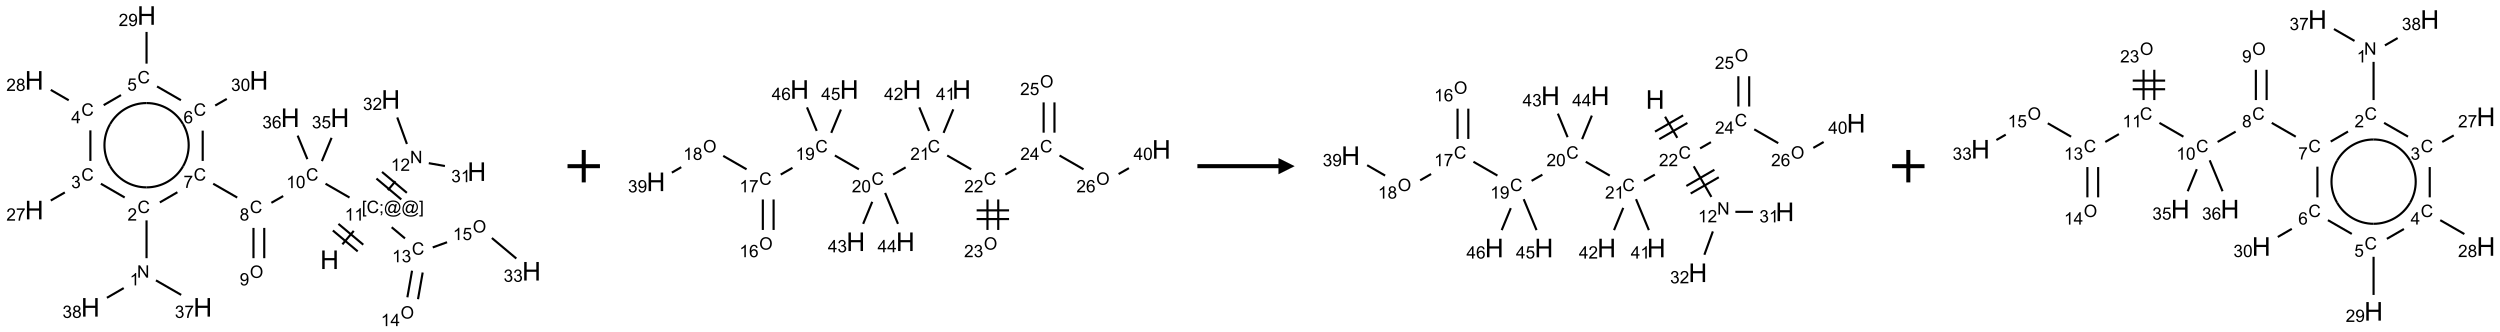 <?xml version="1.0" encoding="UTF-8"?>
<svg xmlns="http://www.w3.org/2000/svg" xmlns:xlink="http://www.w3.org/1999/xlink" width="1542" height="205" viewBox="0 0 1542 205">
<defs>
<g>
<g id="glyph-0-0">
<path d="M 2 0 L 2 -10 L 10 -10 L 10 0 Z M 2.25 -0.25 L 9.75 -0.25 L 9.75 -9.75 L 2.25 -9.75 Z M 2.25 -0.25 "/>
</g>
<g id="glyph-0-1">
<path d="M 1.281 0 L 1.281 -11.453 L 2.797 -11.453 L 2.797 -6.75 L 8.75 -6.75 L 8.75 -11.453 L 10.266 -11.453 L 10.266 0 L 8.75 0 L 8.75 -5.398 L 2.797 -5.398 L 2.797 0 Z M 1.281 0 "/>
</g>
<g id="glyph-1-0">
<path d="M 1.332 0 L 1.332 -6.668 L 6.668 -6.668 L 6.668 0 Z M 1.5 -0.168 L 6.5 -0.168 L 6.5 -6.5 L 1.5 -6.5 Z M 1.5 -0.168 "/>
</g>
<g id="glyph-1-1">
<path d="M 0.723 2.121 L 0.723 -7.637 L 2.793 -7.637 L 2.793 -6.859 L 1.66 -6.859 L 1.66 1.344 L 2.793 1.344 L 2.793 2.121 Z M 0.723 2.121 "/>
</g>
<g id="glyph-1-2">
<path d="M 6.27 -2.676 L 7.281 -2.422 C 7.07 -1.594 6.688 -0.961 6.137 -0.523 C 5.586 -0.086 4.914 0.129 4.121 0.129 C 3.297 0.129 2.629 -0.039 2.113 -0.371 C 1.598 -0.707 1.203 -1.191 0.934 -1.828 C 0.664 -2.465 0.531 -3.145 0.531 -3.875 C 0.531 -4.672 0.684 -5.363 0.988 -5.957 C 1.293 -6.547 1.723 -6.996 2.285 -7.305 C 2.844 -7.613 3.461 -7.766 4.137 -7.766 C 4.898 -7.766 5.543 -7.57 6.062 -7.184 C 6.582 -6.793 6.945 -6.246 7.152 -5.543 L 6.156 -5.309 C 5.98 -5.863 5.723 -6.266 5.387 -6.52 C 5.051 -6.773 4.625 -6.902 4.113 -6.902 C 3.527 -6.902 3.039 -6.762 2.645 -6.48 C 2.25 -6.199 1.973 -5.82 1.812 -5.348 C 1.652 -4.871 1.574 -4.383 1.574 -3.879 C 1.574 -3.23 1.668 -2.664 1.855 -2.18 C 2.047 -1.695 2.34 -1.332 2.738 -1.094 C 3.137 -0.855 3.57 -0.734 4.035 -0.734 C 4.602 -0.734 5.082 -0.898 5.473 -1.223 C 5.867 -1.551 6.133 -2.035 6.27 -2.676 Z M 6.27 -2.676 "/>
</g>
<g id="glyph-1-3">
<path d="M 0.949 -4.465 L 0.949 -5.531 L 2.016 -5.531 L 2.016 -4.465 Z M 0.949 0 L 0.949 -1.066 L 2.016 -1.066 L 2.016 0 C 2.016 0.391 1.945 0.711 1.809 0.949 C 1.668 1.191 1.449 1.379 1.145 1.512 L 0.887 1.109 C 1.082 1.023 1.23 0.895 1.324 0.727 C 1.418 0.559 1.469 0.316 1.48 0 Z M 0.949 0 "/>
</g>
<g id="glyph-1-4">
<path d="M 6.047 -0.848 C 5.82 -0.59 5.57 -0.379 5.289 -0.223 C 5.008 -0.062 4.73 0.016 4.449 0.016 C 4.141 0.016 3.84 -0.074 3.547 -0.254 C 3.254 -0.434 3.02 -0.715 2.836 -1.09 C 2.652 -1.465 2.562 -1.875 2.562 -2.324 C 2.562 -2.875 2.703 -3.43 2.988 -3.98 C 3.27 -4.535 3.621 -4.953 4.043 -5.23 C 4.461 -5.508 4.871 -5.645 5.266 -5.645 C 5.566 -5.645 5.855 -5.566 6.129 -5.41 C 6.402 -5.25 6.641 -5.012 6.84 -4.688 L 7.016 -5.496 L 7.949 -5.496 L 7.199 -2 C 7.094 -1.516 7.043 -1.246 7.043 -1.191 C 7.043 -1.098 7.078 -1.02 7.148 -0.949 C 7.219 -0.883 7.305 -0.848 7.406 -0.848 C 7.59 -0.848 7.832 -0.953 8.129 -1.168 C 8.527 -1.445 8.84 -1.816 9.07 -2.285 C 9.301 -2.75 9.418 -3.234 9.418 -3.73 C 9.418 -4.309 9.27 -4.852 8.973 -5.355 C 8.676 -5.859 8.23 -6.262 7.645 -6.562 C 7.055 -6.863 6.406 -7.016 5.691 -7.016 C 4.879 -7.016 4.137 -6.824 3.465 -6.445 C 2.793 -6.066 2.273 -5.52 1.902 -4.809 C 1.535 -4.098 1.348 -3.34 1.348 -2.527 C 1.348 -1.676 1.535 -0.941 1.902 -0.328 C 2.273 0.285 2.809 0.742 3.508 1.035 C 4.207 1.328 4.984 1.473 5.832 1.473 C 6.742 1.473 7.504 1.32 8.121 1.016 C 8.734 0.711 9.195 0.34 9.5 -0.098 L 10.441 -0.098 C 10.266 0.266 9.961 0.637 9.531 1.016 C 9.102 1.395 8.59 1.695 7.996 1.914 C 7.402 2.133 6.688 2.246 5.848 2.246 C 5.078 2.246 4.367 2.145 3.715 1.949 C 3.066 1.75 2.512 1.453 2.051 1.055 C 1.594 0.656 1.25 0.199 1.016 -0.316 C 0.723 -0.973 0.578 -1.684 0.578 -2.441 C 0.578 -3.289 0.75 -4.098 1.098 -4.863 C 1.523 -5.805 2.125 -6.527 2.902 -7.027 C 3.684 -7.527 4.629 -7.777 5.738 -7.777 C 6.602 -7.777 7.375 -7.602 8.059 -7.246 C 8.746 -6.895 9.285 -6.371 9.684 -5.672 C 10.02 -5.07 10.188 -4.418 10.188 -3.715 C 10.188 -2.707 9.832 -1.812 9.125 -1.031 C 8.492 -0.328 7.801 0.02 7.051 0.02 C 6.812 0.02 6.617 -0.016 6.473 -0.09 C 6.324 -0.16 6.215 -0.266 6.145 -0.402 C 6.102 -0.488 6.066 -0.637 6.047 -0.848 Z M 3.527 -2.262 C 3.527 -1.785 3.641 -1.414 3.863 -1.152 C 4.09 -0.887 4.348 -0.754 4.641 -0.754 C 4.836 -0.754 5.039 -0.812 5.254 -0.93 C 5.469 -1.047 5.676 -1.219 5.871 -1.449 C 6.066 -1.676 6.23 -1.969 6.355 -2.32 C 6.48 -2.672 6.543 -3.027 6.543 -3.379 C 6.543 -3.852 6.426 -4.219 6.191 -4.48 C 5.957 -4.738 5.672 -4.871 5.332 -4.871 C 5.109 -4.871 4.902 -4.812 4.707 -4.699 C 4.512 -4.586 4.32 -4.406 4.137 -4.156 C 3.953 -3.906 3.805 -3.602 3.691 -3.246 C 3.582 -2.887 3.527 -2.559 3.527 -2.262 Z M 3.527 -2.262 "/>
</g>
<g id="glyph-1-5">
<path d="M 2.27 2.121 L 0.203 2.121 L 0.203 1.344 L 1.332 1.344 L 1.332 -6.859 L 0.203 -6.859 L 0.203 -7.637 L 2.27 -7.637 Z M 2.27 2.121 "/>
</g>
<g id="glyph-1-6">
<path d="M 3.973 0 L 3.035 0 L 3.035 -5.973 C 2.809 -5.758 2.516 -5.543 2.148 -5.328 C 1.781 -5.113 1.453 -4.953 1.16 -4.844 L 1.16 -5.75 C 1.684 -5.996 2.145 -6.297 2.535 -6.645 C 2.93 -6.996 3.207 -7.336 3.371 -7.668 L 3.973 -7.668 Z M 3.973 0 "/>
</g>
<g id="glyph-1-7">
<path d="M 0.441 -3.766 C 0.441 -4.668 0.535 -5.395 0.723 -5.945 C 0.906 -6.496 1.184 -6.922 1.551 -7.219 C 1.918 -7.516 2.375 -7.668 2.934 -7.668 C 3.344 -7.668 3.703 -7.586 4.012 -7.418 C 4.32 -7.254 4.574 -7.016 4.777 -6.707 C 4.977 -6.395 5.137 -6.016 5.25 -5.57 C 5.363 -5.125 5.422 -4.523 5.422 -3.766 C 5.422 -2.871 5.328 -2.148 5.145 -1.598 C 4.961 -1.047 4.688 -0.621 4.32 -0.32 C 3.953 -0.02 3.492 0.129 2.934 0.129 C 2.195 0.129 1.617 -0.133 1.199 -0.66 C 0.695 -1.297 0.441 -2.332 0.441 -3.766 Z M 1.406 -3.766 C 1.406 -2.512 1.555 -1.68 1.848 -1.262 C 2.141 -0.848 2.5 -0.641 2.934 -0.641 C 3.363 -0.641 3.727 -0.848 4.02 -1.266 C 4.312 -1.684 4.457 -2.516 4.457 -3.766 C 4.457 -5.023 4.312 -5.859 4.02 -6.27 C 3.727 -6.684 3.359 -6.891 2.922 -6.891 C 2.492 -6.891 2.148 -6.707 1.891 -6.344 C 1.566 -5.879 1.406 -5.02 1.406 -3.766 Z M 1.406 -3.766 "/>
</g>
<g id="glyph-1-8">
<path d="M 1.887 -4.141 C 1.496 -4.281 1.207 -4.484 1.02 -4.75 C 0.832 -5.016 0.738 -5.328 0.738 -5.699 C 0.738 -6.254 0.938 -6.719 1.34 -7.098 C 1.738 -7.477 2.27 -7.668 2.934 -7.668 C 3.598 -7.668 4.137 -7.473 4.543 -7.086 C 4.949 -6.699 5.152 -6.227 5.152 -5.672 C 5.152 -5.316 5.059 -5.008 4.871 -4.746 C 4.688 -4.484 4.406 -4.281 4.027 -4.141 C 4.496 -3.988 4.852 -3.742 5.098 -3.402 C 5.34 -3.062 5.465 -2.656 5.465 -2.184 C 5.465 -1.531 5.234 -0.98 4.77 -0.535 C 4.309 -0.09 3.703 0.129 2.949 0.129 C 2.195 0.129 1.586 -0.094 1.125 -0.539 C 0.664 -0.984 0.434 -1.543 0.434 -2.207 C 0.434 -2.703 0.559 -3.121 0.809 -3.457 C 1.062 -3.793 1.422 -4.02 1.887 -4.141 Z M 1.699 -5.73 C 1.699 -5.367 1.812 -5.074 2.047 -4.844 C 2.281 -4.613 2.582 -4.5 2.953 -4.5 C 3.312 -4.5 3.609 -4.613 3.84 -4.84 C 4.07 -5.066 4.188 -5.348 4.188 -5.676 C 4.188 -6.02 4.07 -6.309 3.832 -6.543 C 3.594 -6.777 3.297 -6.895 2.941 -6.895 C 2.586 -6.895 2.289 -6.781 2.051 -6.551 C 1.816 -6.324 1.699 -6.047 1.699 -5.73 Z M 1.395 -2.203 C 1.395 -1.938 1.461 -1.676 1.586 -1.426 C 1.711 -1.176 1.902 -0.984 2.152 -0.848 C 2.402 -0.711 2.672 -0.641 2.957 -0.641 C 3.406 -0.641 3.777 -0.785 4.066 -1.074 C 4.359 -1.363 4.504 -1.727 4.504 -2.172 C 4.504 -2.625 4.355 -2.996 4.055 -3.293 C 3.754 -3.586 3.379 -3.734 2.926 -3.734 C 2.484 -3.734 2.121 -3.59 1.832 -3.297 C 1.543 -3.004 1.395 -2.641 1.395 -2.203 Z M 1.395 -2.203 "/>
</g>
<g id="glyph-1-9">
<path d="M 0.504 -6.637 L 0.504 -7.535 L 5.449 -7.535 L 5.449 -6.809 C 4.961 -6.289 4.48 -5.602 4.004 -4.746 C 3.527 -3.887 3.156 -3.004 2.895 -2.098 C 2.707 -1.461 2.59 -0.762 2.535 0 L 1.574 0 C 1.582 -0.602 1.703 -1.328 1.926 -2.176 C 2.152 -3.027 2.477 -3.848 2.898 -4.637 C 3.32 -5.426 3.77 -6.094 4.246 -6.637 Z M 0.504 -6.637 "/>
</g>
<g id="glyph-1-10">
<path d="M 5.371 -0.902 L 5.371 0 L 0.324 0 C 0.316 -0.227 0.352 -0.441 0.434 -0.652 C 0.562 -0.996 0.766 -1.332 1.051 -1.668 C 1.332 -2 1.742 -2.387 2.277 -2.824 C 3.105 -3.504 3.668 -4.043 3.957 -4.441 C 4.25 -4.84 4.395 -5.215 4.395 -5.566 C 4.395 -5.938 4.262 -6.254 3.996 -6.508 C 3.73 -6.762 3.387 -6.891 2.957 -6.891 C 2.508 -6.891 2.145 -6.754 1.875 -6.484 C 1.605 -6.215 1.469 -5.84 1.465 -5.359 L 0.5 -5.457 C 0.566 -6.176 0.812 -6.727 1.246 -7.102 C 1.676 -7.477 2.254 -7.668 2.98 -7.668 C 3.711 -7.668 4.293 -7.465 4.719 -7.059 C 5.145 -6.652 5.359 -6.148 5.359 -5.547 C 5.359 -5.242 5.297 -4.941 5.172 -4.645 C 5.047 -4.352 4.84 -4.039 4.551 -3.715 C 4.262 -3.387 3.777 -2.938 3.105 -2.371 C 2.543 -1.898 2.18 -1.578 2.02 -1.41 C 1.859 -1.242 1.73 -1.07 1.625 -0.902 Z M 5.371 -0.902 "/>
</g>
<g id="glyph-1-11">
<path d="M 0.812 0 L 0.812 -7.637 L 1.848 -7.637 L 5.859 -1.641 L 5.859 -7.637 L 6.828 -7.637 L 6.828 0 L 5.793 0 L 1.781 -6 L 1.781 0 Z M 0.812 0 "/>
</g>
<g id="glyph-1-12">
<path d="M 0.449 -2.016 L 1.387 -2.141 C 1.492 -1.609 1.676 -1.227 1.934 -0.992 C 2.191 -0.758 2.508 -0.641 2.879 -0.641 C 3.32 -0.641 3.695 -0.793 3.996 -1.098 C 4.301 -1.402 4.453 -1.781 4.453 -2.234 C 4.453 -2.664 4.312 -3.02 4.031 -3.301 C 3.75 -3.578 3.391 -3.719 2.957 -3.719 C 2.781 -3.719 2.562 -3.684 2.297 -3.613 L 2.402 -4.438 C 2.465 -4.43 2.516 -4.426 2.551 -4.426 C 2.949 -4.426 3.312 -4.531 3.629 -4.738 C 3.949 -4.949 4.109 -5.27 4.109 -5.703 C 4.109 -6.047 3.992 -6.332 3.762 -6.559 C 3.527 -6.785 3.227 -6.895 2.859 -6.895 C 2.496 -6.895 2.191 -6.781 1.949 -6.551 C 1.707 -6.324 1.547 -5.98 1.48 -5.52 L 0.543 -5.688 C 0.656 -6.316 0.918 -6.805 1.324 -7.148 C 1.73 -7.492 2.234 -7.668 2.84 -7.668 C 3.254 -7.668 3.641 -7.578 3.988 -7.398 C 4.34 -7.219 4.609 -6.977 4.793 -6.668 C 4.98 -6.359 5.074 -6.031 5.074 -5.684 C 5.074 -5.352 4.984 -5.051 4.809 -4.781 C 4.629 -4.512 4.367 -4.297 4.02 -4.137 C 4.473 -4.031 4.824 -3.816 5.074 -3.488 C 5.324 -3.16 5.449 -2.75 5.449 -2.254 C 5.449 -1.59 5.203 -1.023 4.719 -0.559 C 4.234 -0.098 3.617 0.137 2.875 0.137 C 2.203 0.137 1.648 -0.062 1.207 -0.465 C 0.762 -0.863 0.512 -1.379 0.449 -2.016 Z M 0.449 -2.016 "/>
</g>
<g id="glyph-1-13">
<path d="M 3.449 0 L 3.449 -1.828 L 0.137 -1.828 L 0.137 -2.688 L 3.621 -7.637 L 4.387 -7.637 L 4.387 -2.688 L 5.418 -2.688 L 5.418 -1.828 L 4.387 -1.828 L 4.387 0 Z M 3.449 -2.688 L 3.449 -6.129 L 1.059 -2.688 Z M 3.449 -2.688 "/>
</g>
<g id="glyph-1-14">
<path d="M 0.441 -2 L 1.426 -2.082 C 1.5 -1.605 1.668 -1.242 1.934 -1.004 C 2.199 -0.762 2.52 -0.641 2.895 -0.641 C 3.348 -0.641 3.73 -0.812 4.043 -1.152 C 4.355 -1.492 4.512 -1.941 4.512 -2.504 C 4.512 -3.039 4.359 -3.461 4.059 -3.77 C 3.758 -4.078 3.367 -4.234 2.879 -4.234 C 2.578 -4.234 2.305 -4.164 2.062 -4.027 C 1.82 -3.891 1.629 -3.715 1.488 -3.496 L 0.609 -3.609 L 1.348 -7.531 L 5.145 -7.531 L 5.145 -6.637 L 2.098 -6.637 L 1.688 -4.582 C 2.145 -4.902 2.625 -5.062 3.129 -5.062 C 3.797 -5.062 4.359 -4.832 4.816 -4.371 C 5.277 -3.91 5.504 -3.312 5.504 -2.59 C 5.504 -1.898 5.305 -1.301 4.902 -0.797 C 4.41 -0.18 3.742 0.129 2.895 0.129 C 2.199 0.129 1.633 -0.062 1.195 -0.453 C 0.758 -0.844 0.504 -1.359 0.441 -2 Z M 0.441 -2 "/>
</g>
<g id="glyph-1-15">
<path d="M 0.582 -1.766 L 1.484 -1.848 C 1.562 -1.426 1.707 -1.117 1.922 -0.926 C 2.137 -0.734 2.414 -0.641 2.75 -0.641 C 3.039 -0.641 3.289 -0.707 3.508 -0.84 C 3.727 -0.973 3.902 -1.148 4.043 -1.367 C 4.18 -1.586 4.297 -1.887 4.391 -2.262 C 4.484 -2.637 4.531 -3.016 4.531 -3.406 C 4.531 -3.449 4.531 -3.512 4.527 -3.594 C 4.34 -3.297 4.082 -3.055 3.758 -2.867 C 3.434 -2.68 3.082 -2.59 2.703 -2.59 C 2.07 -2.59 1.535 -2.816 1.098 -3.277 C 0.66 -3.734 0.441 -4.34 0.441 -5.09 C 0.441 -5.863 0.672 -6.484 1.129 -6.957 C 1.586 -7.43 2.156 -7.668 2.844 -7.668 C 3.34 -7.668 3.793 -7.531 4.207 -7.266 C 4.617 -7 4.93 -6.617 5.145 -6.121 C 5.355 -5.629 5.465 -4.91 5.465 -3.973 C 5.465 -2.996 5.359 -2.223 5.145 -1.645 C 4.934 -1.066 4.617 -0.625 4.199 -0.324 C 3.781 -0.02 3.293 0.129 2.73 0.129 C 2.133 0.129 1.645 -0.035 1.266 -0.367 C 0.887 -0.699 0.66 -1.164 0.582 -1.766 Z M 4.422 -5.137 C 4.422 -5.676 4.277 -6.102 3.992 -6.418 C 3.707 -6.734 3.359 -6.891 2.957 -6.891 C 2.543 -6.891 2.18 -6.719 1.871 -6.379 C 1.562 -6.039 1.406 -5.598 1.406 -5.059 C 1.406 -4.57 1.555 -4.176 1.848 -3.871 C 2.141 -3.566 2.5 -3.418 2.934 -3.418 C 3.367 -3.418 3.723 -3.57 4.004 -3.871 C 4.281 -4.176 4.422 -4.598 4.422 -5.137 Z M 4.422 -5.137 "/>
</g>
<g id="glyph-1-16">
<path d="M 5.309 -5.766 L 4.375 -5.691 C 4.293 -6.059 4.172 -6.328 4.02 -6.496 C 3.766 -6.762 3.453 -6.895 3.082 -6.895 C 2.785 -6.895 2.523 -6.812 2.297 -6.645 C 2 -6.43 1.77 -6.117 1.598 -5.703 C 1.43 -5.289 1.34 -4.703 1.332 -3.938 C 1.559 -4.281 1.836 -4.535 2.16 -4.703 C 2.488 -4.871 2.828 -4.953 3.188 -4.953 C 3.812 -4.953 4.344 -4.723 4.785 -4.262 C 5.223 -3.801 5.441 -3.207 5.441 -2.48 C 5.441 -2 5.34 -1.555 5.133 -1.145 C 4.926 -0.73 4.641 -0.418 4.281 -0.199 C 3.922 0.02 3.512 0.129 3.051 0.129 C 2.27 0.129 1.633 -0.156 1.141 -0.73 C 0.648 -1.305 0.402 -2.254 0.402 -3.574 C 0.402 -5.051 0.672 -6.121 1.219 -6.793 C 1.695 -7.375 2.336 -7.668 3.141 -7.668 C 3.742 -7.668 4.234 -7.5 4.617 -7.16 C 5 -6.824 5.23 -6.359 5.309 -5.766 Z M 1.48 -2.473 C 1.48 -2.152 1.547 -1.844 1.684 -1.547 C 1.82 -1.25 2.016 -1.027 2.262 -0.871 C 2.508 -0.719 2.766 -0.641 3.035 -0.641 C 3.434 -0.641 3.773 -0.801 4.059 -1.121 C 4.344 -1.441 4.484 -1.875 4.484 -2.422 C 4.484 -2.949 4.344 -3.367 4.062 -3.668 C 3.781 -3.973 3.426 -4.125 3 -4.125 C 2.578 -4.125 2.219 -3.973 1.922 -3.668 C 1.625 -3.363 1.48 -2.969 1.48 -2.473 Z M 1.48 -2.473 "/>
</g>
<g id="glyph-1-17">
<path d="M 0.516 -3.719 C 0.516 -4.984 0.855 -5.977 1.535 -6.695 C 2.215 -7.414 3.094 -7.77 4.172 -7.77 C 4.875 -7.77 5.512 -7.602 6.078 -7.266 C 6.645 -6.93 7.074 -6.461 7.371 -5.855 C 7.668 -5.254 7.816 -4.57 7.816 -3.809 C 7.816 -3.035 7.66 -2.34 7.348 -1.73 C 7.035 -1.117 6.594 -0.656 6.02 -0.34 C 5.449 -0.027 4.828 0.129 4.168 0.129 C 3.449 0.129 2.805 -0.043 2.238 -0.391 C 1.672 -0.738 1.246 -1.211 0.953 -1.812 C 0.66 -2.414 0.516 -3.047 0.516 -3.719 Z M 1.559 -3.703 C 1.559 -2.781 1.805 -2.059 2.301 -1.527 C 2.793 -1 3.414 -0.734 4.16 -0.734 C 4.922 -0.734 5.547 -1 6.039 -1.535 C 6.531 -2.07 6.777 -2.828 6.777 -3.812 C 6.777 -4.434 6.672 -4.977 6.461 -5.441 C 6.25 -5.902 5.945 -6.262 5.539 -6.52 C 5.133 -6.773 4.68 -6.902 4.176 -6.902 C 3.461 -6.902 2.848 -6.656 2.332 -6.164 C 1.816 -5.672 1.559 -4.852 1.559 -3.703 Z M 1.559 -3.703 "/>
</g>
</g>
</defs>
<path fill="none" stroke-width="0.033" stroke-linecap="butt" stroke-linejoin="miter" stroke="rgb(0%, 0%, 0%)" stroke-opacity="1" stroke-miterlimit="10" d="M 4.752 3.529 L 4.927 3.321 " transform="matrix(40, 0, 0, 40, 21.107, 9.57)"/>
<path fill="none" stroke-width="0.033" stroke-linecap="butt" stroke-linejoin="miter" stroke="rgb(0%, 0%, 0%)" stroke-opacity="1" stroke-miterlimit="10" d="M 5.074 3.534 L 4.691 3.213 " transform="matrix(40, 0, 0, 40, 21.107, 9.57)"/>
<path fill="none" stroke-width="0.033" stroke-linecap="butt" stroke-linejoin="miter" stroke="rgb(0%, 0%, 0%)" stroke-opacity="1" stroke-miterlimit="10" d="M 4.988 3.637 L 4.605 3.315 " transform="matrix(40, 0, 0, 40, 21.107, 9.57)"/>
<path fill="none" stroke-width="0.033" stroke-linecap="butt" stroke-linejoin="miter" stroke="rgb(0%, 0%, 0%)" stroke-opacity="1" stroke-miterlimit="10" d="M 4.862 2.807 L 4.492 2.594 " transform="matrix(40, 0, 0, 40, 21.107, 9.57)"/>
<path fill="none" stroke-width="0.033" stroke-linecap="butt" stroke-linejoin="miter" stroke="rgb(0%, 0%, 0%)" stroke-opacity="1" stroke-miterlimit="10" d="M 3.839 2.784 L 3.657 2.888 " transform="matrix(40, 0, 0, 40, 21.107, 9.57)"/>
<path fill="none" stroke-width="0.033" stroke-linecap="butt" stroke-linejoin="miter" stroke="rgb(0%, 0%, 0%)" stroke-opacity="1" stroke-miterlimit="10" d="M 3.13 2.807 L 2.76 2.594 " transform="matrix(40, 0, 0, 40, 21.107, 9.57)"/>
<path fill="none" stroke-width="0.033" stroke-linecap="butt" stroke-linejoin="miter" stroke="rgb(0%, 0%, 0%)" stroke-opacity="1" stroke-miterlimit="10" d="M 2.208 2.725 L 1.937 2.882 " transform="matrix(40, 0, 0, 40, 21.107, 9.57)"/>
<path fill="none" stroke-width="0.033" stroke-linecap="butt" stroke-linejoin="miter" stroke="rgb(0%, 0%, 0%)" stroke-opacity="1" stroke-miterlimit="10" d="M 1.732 3.159 L 1.732 3.742 " transform="matrix(40, 0, 0, 40, 21.107, 9.57)"/>
<path fill="none" stroke-width="0.033" stroke-linecap="butt" stroke-linejoin="miter" stroke="rgb(0%, 0%, 0%)" stroke-opacity="1" stroke-miterlimit="10" d="M 1.877 4.084 L 2.266 4.308 " transform="matrix(40, 0, 0, 40, 21.107, 9.57)"/>
<path fill="none" stroke-width="0.033" stroke-linecap="butt" stroke-linejoin="miter" stroke="rgb(0%, 0%, 0%)" stroke-opacity="1" stroke-miterlimit="10" d="M 1.38 4.203 L 1.121 4.353 " transform="matrix(40, 0, 0, 40, 21.107, 9.57)"/>
<path fill="none" stroke-width="0.033" stroke-linecap="butt" stroke-linejoin="miter" stroke="rgb(0%, 0%, 0%)" stroke-opacity="1" stroke-miterlimit="10" d="M 1.395 2.806 L 1.028 2.594 " transform="matrix(40, 0, 0, 40, 21.107, 9.57)"/>
<path fill="none" stroke-width="0.033" stroke-linecap="butt" stroke-linejoin="miter" stroke="rgb(0%, 0%, 0%)" stroke-opacity="1" stroke-miterlimit="10" d="M 0.472 2.728 L 0.255 2.853 " transform="matrix(40, 0, 0, 40, 21.107, 9.57)"/>
<path fill="none" stroke-width="0.033" stroke-linecap="butt" stroke-linejoin="miter" stroke="rgb(0%, 0%, 0%)" stroke-opacity="1" stroke-miterlimit="10" d="M 0.866 2.242 L 0.866 1.771 " transform="matrix(40, 0, 0, 40, 21.107, 9.57)"/>
<path fill="none" stroke-width="0.033" stroke-linecap="butt" stroke-linejoin="miter" stroke="rgb(0%, 0%, 0%)" stroke-opacity="1" stroke-miterlimit="10" d="M 0.532 1.307 L 0.255 1.147 " transform="matrix(40, 0, 0, 40, 21.107, 9.57)"/>
<path fill="none" stroke-width="0.033" stroke-linecap="butt" stroke-linejoin="miter" stroke="rgb(0%, 0%, 0%)" stroke-opacity="1" stroke-miterlimit="10" d="M 1.071 1.382 L 1.338 1.227 " transform="matrix(40, 0, 0, 40, 21.107, 9.57)"/>
<path fill="none" stroke-width="0.033" stroke-linecap="butt" stroke-linejoin="miter" stroke="rgb(0%, 0%, 0%)" stroke-opacity="1" stroke-miterlimit="10" d="M 1.732 0.742 L 1.732 0.253 " transform="matrix(40, 0, 0, 40, 21.107, 9.57)"/>
<path fill="none" stroke-width="0.033" stroke-linecap="butt" stroke-linejoin="miter" stroke="rgb(0%, 0%, 0%)" stroke-opacity="1" stroke-miterlimit="10" d="M 1.894 1.094 L 2.262 1.306 " transform="matrix(40, 0, 0, 40, 21.107, 9.57)"/>
<path fill="none" stroke-width="0.033" stroke-linecap="butt" stroke-linejoin="miter" stroke="rgb(0%, 0%, 0%)" stroke-opacity="1" stroke-miterlimit="10" d="M 2.598 1.775 L 2.598 2.242 " transform="matrix(40, 0, 0, 40, 21.107, 9.57)"/>
<path fill="none" stroke-width="0.033" stroke-linecap="butt" stroke-linejoin="miter" stroke="rgb(0%, 0%, 0%)" stroke-opacity="1" stroke-miterlimit="10" d="M 2.791 1.388 L 2.969 1.286 " transform="matrix(40, 0, 0, 40, 21.107, 9.57)"/>
<path fill="none" stroke-width="0.033" stroke-linecap="butt" stroke-linejoin="miter" stroke="rgb(0%, 0%, 0%)" stroke-opacity="1" stroke-miterlimit="10" d="M 3.381 3.275 L 3.381 3.742 " transform="matrix(40, 0, 0, 40, 21.107, 9.57)"/>
<path fill="none" stroke-width="0.033" stroke-linecap="butt" stroke-linejoin="miter" stroke="rgb(0%, 0%, 0%)" stroke-opacity="1" stroke-miterlimit="10" d="M 3.547 3.275 L 3.547 3.742 " transform="matrix(40, 0, 0, 40, 21.107, 9.57)"/>
<path fill="none" stroke-width="0.033" stroke-linecap="butt" stroke-linejoin="miter" stroke="rgb(0%, 0%, 0%)" stroke-opacity="1" stroke-miterlimit="10" d="M 4.436 2.245 L 4.585 1.886 " transform="matrix(40, 0, 0, 40, 21.107, 9.57)"/>
<path fill="none" stroke-width="0.033" stroke-linecap="butt" stroke-linejoin="miter" stroke="rgb(0%, 0%, 0%)" stroke-opacity="1" stroke-miterlimit="10" d="M 4.212 2.215 L 4.062 1.852 " transform="matrix(40, 0, 0, 40, 21.107, 9.57)"/>
<path fill="none" stroke-width="0.033" stroke-linecap="butt" stroke-linejoin="miter" stroke="rgb(0%, 0%, 0%)" stroke-opacity="1" stroke-miterlimit="10" d="M 5.454 2.693 L 5.57 2.555 " transform="matrix(40, 0, 0, 40, 21.107, 9.57)"/>
<path fill="none" stroke-width="0.033" stroke-linecap="butt" stroke-linejoin="miter" stroke="rgb(0%, 0%, 0%)" stroke-opacity="1" stroke-miterlimit="10" d="M 5.746 2.734 L 5.363 2.412 " transform="matrix(40, 0, 0, 40, 21.107, 9.57)"/>
<path fill="none" stroke-width="0.033" stroke-linecap="butt" stroke-linejoin="miter" stroke="rgb(0%, 0%, 0%)" stroke-opacity="1" stroke-miterlimit="10" d="M 5.66 2.836 L 5.277 2.514 " transform="matrix(40, 0, 0, 40, 21.107, 9.57)"/>
<path fill="none" stroke-width="0.033" stroke-linecap="butt" stroke-linejoin="miter" stroke="rgb(0%, 0%, 0%)" stroke-opacity="1" stroke-miterlimit="10" d="M 6.084 2.277 L 6.333 2.321 " transform="matrix(40, 0, 0, 40, 21.107, 9.57)"/>
<path fill="none" stroke-width="0.033" stroke-linecap="butt" stroke-linejoin="miter" stroke="rgb(0%, 0%, 0%)" stroke-opacity="1" stroke-miterlimit="10" d="M 5.747 1.981 L 5.598 1.572 " transform="matrix(40, 0, 0, 40, 21.107, 9.57)"/>
<path fill="none" stroke-width="0.033" stroke-linecap="butt" stroke-linejoin="miter" stroke="rgb(0%, 0%, 0%)" stroke-opacity="1" stroke-miterlimit="10" d="M 5.512 3.265 L 5.717 3.437 " transform="matrix(40, 0, 0, 40, 21.107, 9.57)"/>
<path fill="none" stroke-width="0.033" stroke-linecap="butt" stroke-linejoin="miter" stroke="rgb(0%, 0%, 0%)" stroke-opacity="1" stroke-miterlimit="10" d="M 5.826 3.935 L 5.754 4.345 " transform="matrix(40, 0, 0, 40, 21.107, 9.57)"/>
<path fill="none" stroke-width="0.033" stroke-linecap="butt" stroke-linejoin="miter" stroke="rgb(0%, 0%, 0%)" stroke-opacity="1" stroke-miterlimit="10" d="M 5.99 3.963 L 5.918 4.374 " transform="matrix(40, 0, 0, 40, 21.107, 9.57)"/>
<path fill="none" stroke-width="0.033" stroke-linecap="butt" stroke-linejoin="miter" stroke="rgb(0%, 0%, 0%)" stroke-opacity="1" stroke-miterlimit="10" d="M 6.145 3.576 L 6.366 3.496 " transform="matrix(40, 0, 0, 40, 21.107, 9.57)"/>
<path fill="none" stroke-width="0.033" stroke-linecap="butt" stroke-linejoin="miter" stroke="rgb(0%, 0%, 0%)" stroke-opacity="1" stroke-miterlimit="10" d="M 7.057 3.431 L 7.434 3.747 " transform="matrix(40, 0, 0, 40, 21.107, 9.57)"/>
<path fill="none" stroke-width="0.033" stroke-linecap="butt" stroke-linejoin="miter" stroke="rgb(0%, 0%, 0%)" stroke-opacity="1" stroke-miterlimit="10" d="M 2.295 2.325 C 2.179 2.526 1.964 2.65 1.732 2.65 " transform="matrix(40, 0, 0, 40, 21.107, 9.57)"/>
<path fill="none" stroke-width="0.033" stroke-linecap="butt" stroke-linejoin="miter" stroke="rgb(0%, 0%, 0%)" stroke-opacity="1" stroke-miterlimit="10" d="M 2.295 1.675 C 2.411 1.876 2.411 2.124 2.295 2.325 " transform="matrix(40, 0, 0, 40, 21.107, 9.57)"/>
<path fill="none" stroke-width="0.033" stroke-linecap="butt" stroke-linejoin="miter" stroke="rgb(0%, 0%, 0%)" stroke-opacity="1" stroke-miterlimit="10" d="M 1.732 1.35 C 1.964 1.35 2.179 1.474 2.295 1.675 " transform="matrix(40, 0, 0, 40, 21.107, 9.57)"/>
<path fill="none" stroke-width="0.033" stroke-linecap="butt" stroke-linejoin="miter" stroke="rgb(0%, 0%, 0%)" stroke-opacity="1" stroke-miterlimit="10" d="M 1.17 1.675 C 1.286 1.474 1.5 1.35 1.732 1.35 " transform="matrix(40, 0, 0, 40, 21.107, 9.57)"/>
<path fill="none" stroke-width="0.033" stroke-linecap="butt" stroke-linejoin="miter" stroke="rgb(0%, 0%, 0%)" stroke-opacity="1" stroke-miterlimit="10" d="M 1.17 2.325 C 1.054 2.124 1.054 1.876 1.17 1.675 " transform="matrix(40, 0, 0, 40, 21.107, 9.57)"/>
<path fill="none" stroke-width="0.033" stroke-linecap="butt" stroke-linejoin="miter" stroke="rgb(0%, 0%, 0%)" stroke-opacity="1" stroke-miterlimit="10" d="M 1.732 2.65 C 1.5 2.65 1.286 2.526 1.17 2.325 " transform="matrix(40, 0, 0, 40, 21.107, 9.57)"/>
<g fill="rgb(0%, 0%, 0%)" fill-opacity="1">
<use xlink:href="#glyph-0-1" x="197.469" y="165.941"/>
</g>
<g fill="rgb(0%, 0%, 0%)" fill-opacity="1">
<use xlink:href="#glyph-1-1" x="223.164" y="131.422"/>
<use xlink:href="#glyph-1-2" x="226.128" y="131.422"/>
<use xlink:href="#glyph-1-3" x="233.831" y="131.422"/>
<use xlink:href="#glyph-1-4" x="236.794" y="131.422"/>
<use xlink:href="#glyph-1-4" x="247.622" y="131.422"/>
<use xlink:href="#glyph-1-5" x="258.451" y="131.422"/>
</g>
<g fill="rgb(0%, 0%, 0%)" fill-opacity="1">
<use xlink:href="#glyph-1-6" x="212.648" y="136.051"/>
<use xlink:href="#glyph-1-6" x="218.581" y="136.051"/>
</g>
<g fill="rgb(0%, 0%, 0%)" fill-opacity="1">
<use xlink:href="#glyph-1-2" x="188.719" y="111.414"/>
</g>
<g fill="rgb(0%, 0%, 0%)" fill-opacity="1">
<use xlink:href="#glyph-1-6" x="176.562" y="116.051"/>
<use xlink:href="#glyph-1-7" x="182.495" y="116.051"/>
</g>
<g fill="rgb(0%, 0%, 0%)" fill-opacity="1">
<use xlink:href="#glyph-1-2" x="154.078" y="131.414"/>
</g>
<g fill="rgb(0%, 0%, 0%)" fill-opacity="1">
<use xlink:href="#glyph-1-8" x="147.812" y="136.051"/>
</g>
<g fill="rgb(0%, 0%, 0%)" fill-opacity="1">
<use xlink:href="#glyph-1-2" x="119.438" y="111.414"/>
</g>
<g fill="rgb(0%, 0%, 0%)" fill-opacity="1">
<use xlink:href="#glyph-1-9" x="113.184" y="115.922"/>
</g>
<g fill="rgb(0%, 0%, 0%)" fill-opacity="1">
<use xlink:href="#glyph-1-2" x="84.797" y="131.414"/>
</g>
<g fill="rgb(0%, 0%, 0%)" fill-opacity="1">
<use xlink:href="#glyph-1-10" x="78.625" y="136.051"/>
</g>
<g fill="rgb(0%, 0%, 0%)" fill-opacity="1">
<use xlink:href="#glyph-1-11" x="84.516" y="171.281"/>
</g>
<g fill="rgb(0%, 0%, 0%)" fill-opacity="1">
<use xlink:href="#glyph-1-6" x="80.02" y="176.051"/>
</g>
<g fill="rgb(0%, 0%, 0%)" fill-opacity="1">
<use xlink:href="#glyph-0-1" x="119.258" y="195.297"/>
</g>
<g fill="rgb(0%, 0%, 0%)" fill-opacity="1">
<use xlink:href="#glyph-1-12" x="107.824" y="196.09"/>
<use xlink:href="#glyph-1-9" x="113.757" y="196.09"/>
</g>
<g fill="rgb(0%, 0%, 0%)" fill-opacity="1">
<use xlink:href="#glyph-0-1" x="49.977" y="195.297"/>
</g>
<g fill="rgb(0%, 0%, 0%)" fill-opacity="1">
<use xlink:href="#glyph-1-12" x="38.527" y="196.09"/>
<use xlink:href="#glyph-1-8" x="44.46" y="196.09"/>
</g>
<g fill="rgb(0%, 0%, 0%)" fill-opacity="1">
<use xlink:href="#glyph-1-2" x="50.156" y="111.414"/>
</g>
<g fill="rgb(0%, 0%, 0%)" fill-opacity="1">
<use xlink:href="#glyph-1-12" x="43.906" y="116.051"/>
</g>
<g fill="rgb(0%, 0%, 0%)" fill-opacity="1">
<use xlink:href="#glyph-0-1" x="15.336" y="135.297"/>
</g>
<g fill="rgb(0%, 0%, 0%)" fill-opacity="1">
<use xlink:href="#glyph-1-10" x="3.902" y="136.09"/>
<use xlink:href="#glyph-1-9" x="9.835" y="136.09"/>
</g>
<g fill="rgb(0%, 0%, 0%)" fill-opacity="1">
<use xlink:href="#glyph-1-2" x="50.156" y="71.414"/>
</g>
<g fill="rgb(0%, 0%, 0%)" fill-opacity="1">
<use xlink:href="#glyph-1-13" x="43.938" y="76.02"/>
</g>
<g fill="rgb(0%, 0%, 0%)" fill-opacity="1">
<use xlink:href="#glyph-0-1" x="15.336" y="55.297"/>
</g>
<g fill="rgb(0%, 0%, 0%)" fill-opacity="1">
<use xlink:href="#glyph-1-10" x="3.887" y="56.09"/>
<use xlink:href="#glyph-1-8" x="9.819" y="56.09"/>
</g>
<g fill="rgb(0%, 0%, 0%)" fill-opacity="1">
<use xlink:href="#glyph-1-2" x="84.797" y="51.414"/>
</g>
<g fill="rgb(0%, 0%, 0%)" fill-opacity="1">
<use xlink:href="#glyph-1-14" x="78.488" y="55.918"/>
</g>
<g fill="rgb(0%, 0%, 0%)" fill-opacity="1">
<use xlink:href="#glyph-0-1" x="84.617" y="15.297"/>
</g>
<g fill="rgb(0%, 0%, 0%)" fill-opacity="1">
<use xlink:href="#glyph-1-10" x="73.168" y="16.09"/>
<use xlink:href="#glyph-1-15" x="79.1" y="16.09"/>
</g>
<g fill="rgb(0%, 0%, 0%)" fill-opacity="1">
<use xlink:href="#glyph-1-2" x="119.438" y="71.414"/>
</g>
<g fill="rgb(0%, 0%, 0%)" fill-opacity="1">
<use xlink:href="#glyph-1-16" x="113.191" y="76.051"/>
</g>
<g fill="rgb(0%, 0%, 0%)" fill-opacity="1">
<use xlink:href="#glyph-0-1" x="153.898" y="55.297"/>
</g>
<g fill="rgb(0%, 0%, 0%)" fill-opacity="1">
<use xlink:href="#glyph-1-12" x="142.492" y="56.09"/>
<use xlink:href="#glyph-1-7" x="148.424" y="56.09"/>
</g>
<g fill="rgb(0%, 0%, 0%)" fill-opacity="1">
<use xlink:href="#glyph-1-17" x="154.094" y="171.418"/>
</g>
<g fill="rgb(0%, 0%, 0%)" fill-opacity="1">
<use xlink:href="#glyph-1-15" x="147.812" y="176.051"/>
</g>
<g fill="rgb(0%, 0%, 0%)" fill-opacity="1">
<use xlink:href="#glyph-0-1" x="203.848" y="78.344"/>
</g>
<g fill="rgb(0%, 0%, 0%)" fill-opacity="1">
<use xlink:href="#glyph-1-12" x="192.355" y="79.137"/>
<use xlink:href="#glyph-1-14" x="198.288" y="79.137"/>
</g>
<g fill="rgb(0%, 0%, 0%)" fill-opacity="1">
<use xlink:href="#glyph-0-1" x="173.234" y="78.344"/>
</g>
<g fill="rgb(0%, 0%, 0%)" fill-opacity="1">
<use xlink:href="#glyph-1-12" x="161.805" y="79.137"/>
<use xlink:href="#glyph-1-16" x="167.737" y="79.137"/>
</g>
<g fill="rgb(0%, 0%, 0%)" fill-opacity="1">
<use xlink:href="#glyph-1-11" x="252.902" y="100.641"/>
</g>
<g fill="rgb(0%, 0%, 0%)" fill-opacity="1">
<use xlink:href="#glyph-1-6" x="241.074" y="105.41"/>
<use xlink:href="#glyph-1-10" x="247.007" y="105.41"/>
</g>
<g fill="rgb(0%, 0%, 0%)" fill-opacity="1">
<use xlink:href="#glyph-0-1" x="288.285" y="111.602"/>
</g>
<g fill="rgb(0%, 0%, 0%)" fill-opacity="1">
<use xlink:href="#glyph-1-12" x="278.324" y="112.395"/>
<use xlink:href="#glyph-1-6" x="284.257" y="112.395"/>
</g>
<g fill="rgb(0%, 0%, 0%)" fill-opacity="1">
<use xlink:href="#glyph-0-1" x="235.211" y="67.07"/>
</g>
<g fill="rgb(0%, 0%, 0%)" fill-opacity="1">
<use xlink:href="#glyph-1-12" x="223.855" y="67.859"/>
<use xlink:href="#glyph-1-10" x="229.788" y="67.859"/>
</g>
<g fill="rgb(0%, 0%, 0%)" fill-opacity="1">
<use xlink:href="#glyph-1-2" x="254.004" y="157.125"/>
</g>
<g fill="rgb(0%, 0%, 0%)" fill-opacity="1">
<use xlink:href="#glyph-1-6" x="241.816" y="161.762"/>
<use xlink:href="#glyph-1-12" x="247.749" y="161.762"/>
</g>
<g fill="rgb(0%, 0%, 0%)" fill-opacity="1">
<use xlink:href="#glyph-1-17" x="247.074" y="196.523"/>
</g>
<g fill="rgb(0%, 0%, 0%)" fill-opacity="1">
<use xlink:href="#glyph-1-6" x="234.902" y="201.156"/>
<use xlink:href="#glyph-1-13" x="240.835" y="201.156"/>
</g>
<g fill="rgb(0%, 0%, 0%)" fill-opacity="1">
<use xlink:href="#glyph-1-17" x="291.605" y="143.449"/>
</g>
<g fill="rgb(0%, 0%, 0%)" fill-opacity="1">
<use xlink:href="#glyph-1-6" x="279.348" y="148.082"/>
<use xlink:href="#glyph-1-14" x="285.28" y="148.082"/>
</g>
<g fill="rgb(0%, 0%, 0%)" fill-opacity="1">
<use xlink:href="#glyph-0-1" x="322.051" y="173.039"/>
</g>
<g fill="rgb(0%, 0%, 0%)" fill-opacity="1">
<use xlink:href="#glyph-1-12" x="310.617" y="173.832"/>
<use xlink:href="#glyph-1-12" x="316.549" y="173.832"/>
</g>
<path fill="none" stroke-width="0.062" stroke-linecap="butt" stroke-linejoin="miter" stroke="rgb(0%, 0%, 0%)" stroke-opacity="1" stroke-miterlimit="10" d="M 0 0 L 0.5 0 M 0.25 -0.25 L 0.25 0.25 " transform="matrix(40, 0, 0, 40, 350.049, 102.5)"/>
<path fill="none" stroke-width="0.033" stroke-linecap="butt" stroke-linejoin="miter" stroke="rgb(0%, 0%, 0%)" stroke-opacity="1" stroke-miterlimit="10" d="M 1.815 2.242 L 1.815 1.772 " transform="matrix(40, 0, 0, 40, 404.557, 52.152)"/>
<path fill="none" stroke-width="0.033" stroke-linecap="butt" stroke-linejoin="miter" stroke="rgb(0%, 0%, 0%)" stroke-opacity="1" stroke-miterlimit="10" d="M 1.649 2.242 L 1.649 1.772 " transform="matrix(40, 0, 0, 40, 404.557, 52.152)"/>
<path fill="none" stroke-width="0.033" stroke-linecap="butt" stroke-linejoin="miter" stroke="rgb(0%, 0%, 0%)" stroke-opacity="1" stroke-miterlimit="10" d="M 1.398 1.307 L 1.038 1.1 " transform="matrix(40, 0, 0, 40, 404.557, 52.152)"/>
<path fill="none" stroke-width="0.033" stroke-linecap="butt" stroke-linejoin="miter" stroke="rgb(0%, 0%, 0%)" stroke-opacity="1" stroke-miterlimit="10" d="M 0.391 1.274 L 0.246 1.358 " transform="matrix(40, 0, 0, 40, 404.557, 52.152)"/>
<path fill="none" stroke-width="0.033" stroke-linecap="butt" stroke-linejoin="miter" stroke="rgb(0%, 0%, 0%)" stroke-opacity="1" stroke-miterlimit="10" d="M 1.925 1.388 L 2.106 1.284 " transform="matrix(40, 0, 0, 40, 404.557, 52.152)"/>
<path fill="none" stroke-width="0.033" stroke-linecap="butt" stroke-linejoin="miter" stroke="rgb(0%, 0%, 0%)" stroke-opacity="1" stroke-miterlimit="10" d="M 2.76 1.094 L 3.13 1.307 " transform="matrix(40, 0, 0, 40, 404.557, 52.152)"/>
<path fill="none" stroke-width="0.033" stroke-linecap="butt" stroke-linejoin="miter" stroke="rgb(0%, 0%, 0%)" stroke-opacity="1" stroke-miterlimit="10" d="M 3.657 1.388 L 3.851 1.277 " transform="matrix(40, 0, 0, 40, 404.557, 52.152)"/>
<path fill="none" stroke-width="0.033" stroke-linecap="butt" stroke-linejoin="miter" stroke="rgb(0%, 0%, 0%)" stroke-opacity="1" stroke-miterlimit="10" d="M 4.492 1.094 L 4.862 1.307 " transform="matrix(40, 0, 0, 40, 404.557, 52.152)"/>
<path fill="none" stroke-width="0.033" stroke-linecap="butt" stroke-linejoin="miter" stroke="rgb(0%, 0%, 0%)" stroke-opacity="1" stroke-miterlimit="10" d="M 5.113 1.772 L 5.113 2.242 " transform="matrix(40, 0, 0, 40, 404.557, 52.152)"/>
<path fill="none" stroke-width="0.033" stroke-linecap="butt" stroke-linejoin="miter" stroke="rgb(0%, 0%, 0%)" stroke-opacity="1" stroke-miterlimit="10" d="M 5.279 1.772 L 5.279 2.242 " transform="matrix(40, 0, 0, 40, 404.557, 52.152)"/>
<path fill="none" stroke-width="0.033" stroke-linecap="butt" stroke-linejoin="miter" stroke="rgb(0%, 0%, 0%)" stroke-opacity="1" stroke-miterlimit="10" d="M 4.946 2.074 L 5.446 2.074 " transform="matrix(40, 0, 0, 40, 404.557, 52.152)"/>
<path fill="none" stroke-width="0.033" stroke-linecap="butt" stroke-linejoin="miter" stroke="rgb(0%, 0%, 0%)" stroke-opacity="1" stroke-miterlimit="10" d="M 4.946 1.94 L 5.446 1.94 " transform="matrix(40, 0, 0, 40, 404.557, 52.152)"/>
<path fill="none" stroke-width="0.033" stroke-linecap="butt" stroke-linejoin="miter" stroke="rgb(0%, 0%, 0%)" stroke-opacity="1" stroke-miterlimit="10" d="M 5.389 1.388 L 5.556 1.292 " transform="matrix(40, 0, 0, 40, 404.557, 52.152)"/>
<path fill="none" stroke-width="0.033" stroke-linecap="butt" stroke-linejoin="miter" stroke="rgb(0%, 0%, 0%)" stroke-opacity="1" stroke-miterlimit="10" d="M 6.146 0.742 L 6.146 0.275 " transform="matrix(40, 0, 0, 40, 404.557, 52.152)"/>
<path fill="none" stroke-width="0.033" stroke-linecap="butt" stroke-linejoin="miter" stroke="rgb(0%, 0%, 0%)" stroke-opacity="1" stroke-miterlimit="10" d="M 5.979 0.742 L 5.979 0.275 " transform="matrix(40, 0, 0, 40, 404.557, 52.152)"/>
<path fill="none" stroke-width="0.033" stroke-linecap="butt" stroke-linejoin="miter" stroke="rgb(0%, 0%, 0%)" stroke-opacity="1" stroke-miterlimit="10" d="M 6.224 1.094 L 6.594 1.307 " transform="matrix(40, 0, 0, 40, 404.557, 52.152)"/>
<path fill="none" stroke-width="0.033" stroke-linecap="butt" stroke-linejoin="miter" stroke="rgb(0%, 0%, 0%)" stroke-opacity="1" stroke-miterlimit="10" d="M 7.135 1.38 L 7.294 1.289 " transform="matrix(40, 0, 0, 40, 404.557, 52.152)"/>
<path fill="none" stroke-width="0.033" stroke-linecap="butt" stroke-linejoin="miter" stroke="rgb(0%, 0%, 0%)" stroke-opacity="1" stroke-miterlimit="10" d="M 4.436 0.745 L 4.586 0.382 " transform="matrix(40, 0, 0, 40, 404.557, 52.152)"/>
<path fill="none" stroke-width="0.033" stroke-linecap="butt" stroke-linejoin="miter" stroke="rgb(0%, 0%, 0%)" stroke-opacity="1" stroke-miterlimit="10" d="M 4.212 0.715 L 4.062 0.352 " transform="matrix(40, 0, 0, 40, 404.557, 52.152)"/>
<path fill="none" stroke-width="0.033" stroke-linecap="butt" stroke-linejoin="miter" stroke="rgb(0%, 0%, 0%)" stroke-opacity="1" stroke-miterlimit="10" d="M 3.336 1.808 L 3.196 2.148 " transform="matrix(40, 0, 0, 40, 404.557, 52.152)"/>
<path fill="none" stroke-width="0.033" stroke-linecap="butt" stroke-linejoin="miter" stroke="rgb(0%, 0%, 0%)" stroke-opacity="1" stroke-miterlimit="10" d="M 3.535 1.671 L 3.733 2.148 " transform="matrix(40, 0, 0, 40, 404.557, 52.152)"/>
<path fill="none" stroke-width="0.033" stroke-linecap="butt" stroke-linejoin="miter" stroke="rgb(0%, 0%, 0%)" stroke-opacity="1" stroke-miterlimit="10" d="M 2.704 0.745 L 2.853 0.385 " transform="matrix(40, 0, 0, 40, 404.557, 52.152)"/>
<path fill="none" stroke-width="0.033" stroke-linecap="butt" stroke-linejoin="miter" stroke="rgb(0%, 0%, 0%)" stroke-opacity="1" stroke-miterlimit="10" d="M 2.48 0.715 L 2.33 0.352 " transform="matrix(40, 0, 0, 40, 404.557, 52.152)"/>
<g fill="rgb(0%, 0%, 0%)" fill-opacity="1">
<use xlink:href="#glyph-1-17" x="468.262" y="154"/>
</g>
<g fill="rgb(0%, 0%, 0%)" fill-opacity="1">
<use xlink:href="#glyph-1-6" x="456.066" y="158.633"/>
<use xlink:href="#glyph-1-16" x="461.999" y="158.633"/>
</g>
<g fill="rgb(0%, 0%, 0%)" fill-opacity="1">
<use xlink:href="#glyph-1-2" x="468.246" y="113.996"/>
</g>
<g fill="rgb(0%, 0%, 0%)" fill-opacity="1">
<use xlink:href="#glyph-1-6" x="456.062" y="118.633"/>
<use xlink:href="#glyph-1-9" x="461.995" y="118.633"/>
</g>
<g fill="rgb(0%, 0%, 0%)" fill-opacity="1">
<use xlink:href="#glyph-1-17" x="433.621" y="94"/>
</g>
<g fill="rgb(0%, 0%, 0%)" fill-opacity="1">
<use xlink:href="#glyph-1-6" x="421.406" y="98.633"/>
<use xlink:href="#glyph-1-8" x="427.339" y="98.633"/>
</g>
<g fill="rgb(0%, 0%, 0%)" fill-opacity="1">
<use xlink:href="#glyph-0-1" x="398.785" y="117.879"/>
</g>
<g fill="rgb(0%, 0%, 0%)" fill-opacity="1">
<use xlink:href="#glyph-1-12" x="387.336" y="118.672"/>
<use xlink:href="#glyph-1-15" x="393.268" y="118.672"/>
</g>
<g fill="rgb(0%, 0%, 0%)" fill-opacity="1">
<use xlink:href="#glyph-1-2" x="502.887" y="93.996"/>
</g>
<g fill="rgb(0%, 0%, 0%)" fill-opacity="1">
<use xlink:href="#glyph-1-6" x="490.688" y="98.633"/>
<use xlink:href="#glyph-1-15" x="496.62" y="98.633"/>
</g>
<g fill="rgb(0%, 0%, 0%)" fill-opacity="1">
<use xlink:href="#glyph-1-2" x="537.527" y="113.996"/>
</g>
<g fill="rgb(0%, 0%, 0%)" fill-opacity="1">
<use xlink:href="#glyph-1-10" x="525.371" y="118.633"/>
<use xlink:href="#glyph-1-7" x="531.303" y="118.633"/>
</g>
<g fill="rgb(0%, 0%, 0%)" fill-opacity="1">
<use xlink:href="#glyph-1-2" x="572.168" y="93.996"/>
</g>
<g fill="rgb(0%, 0%, 0%)" fill-opacity="1">
<use xlink:href="#glyph-1-10" x="561.461" y="98.633"/>
<use xlink:href="#glyph-1-6" x="567.393" y="98.633"/>
</g>
<g fill="rgb(0%, 0%, 0%)" fill-opacity="1">
<use xlink:href="#glyph-1-2" x="606.809" y="113.996"/>
</g>
<g fill="rgb(0%, 0%, 0%)" fill-opacity="1">
<use xlink:href="#glyph-1-10" x="594.707" y="118.633"/>
<use xlink:href="#glyph-1-10" x="600.639" y="118.633"/>
</g>
<g fill="rgb(0%, 0%, 0%)" fill-opacity="1">
<use xlink:href="#glyph-1-17" x="606.824" y="154"/>
</g>
<g fill="rgb(0%, 0%, 0%)" fill-opacity="1">
<use xlink:href="#glyph-1-10" x="594.629" y="158.633"/>
<use xlink:href="#glyph-1-12" x="600.561" y="158.633"/>
</g>
<g fill="rgb(0%, 0%, 0%)" fill-opacity="1">
<use xlink:href="#glyph-1-2" x="641.449" y="93.996"/>
</g>
<g fill="rgb(0%, 0%, 0%)" fill-opacity="1">
<use xlink:href="#glyph-1-10" x="629.301" y="98.633"/>
<use xlink:href="#glyph-1-13" x="635.233" y="98.633"/>
</g>
<g fill="rgb(0%, 0%, 0%)" fill-opacity="1">
<use xlink:href="#glyph-1-17" x="641.465" y="54"/>
</g>
<g fill="rgb(0%, 0%, 0%)" fill-opacity="1">
<use xlink:href="#glyph-1-10" x="629.211" y="58.633"/>
<use xlink:href="#glyph-1-14" x="635.143" y="58.633"/>
</g>
<g fill="rgb(0%, 0%, 0%)" fill-opacity="1">
<use xlink:href="#glyph-1-17" x="676.109" y="114"/>
</g>
<g fill="rgb(0%, 0%, 0%)" fill-opacity="1">
<use xlink:href="#glyph-1-10" x="663.914" y="118.633"/>
<use xlink:href="#glyph-1-16" x="669.846" y="118.633"/>
</g>
<g fill="rgb(0%, 0%, 0%)" fill-opacity="1">
<use xlink:href="#glyph-0-1" x="710.555" y="97.879"/>
</g>
<g fill="rgb(0%, 0%, 0%)" fill-opacity="1">
<use xlink:href="#glyph-1-13" x="699.145" y="98.672"/>
<use xlink:href="#glyph-1-7" x="705.077" y="98.672"/>
</g>
<g fill="rgb(0%, 0%, 0%)" fill-opacity="1">
<use xlink:href="#glyph-0-1" x="587.297" y="60.926"/>
</g>
<g fill="rgb(0%, 0%, 0%)" fill-opacity="1">
<use xlink:href="#glyph-1-13" x="577.336" y="61.719"/>
<use xlink:href="#glyph-1-6" x="583.268" y="61.719"/>
</g>
<g fill="rgb(0%, 0%, 0%)" fill-opacity="1">
<use xlink:href="#glyph-0-1" x="556.684" y="60.926"/>
</g>
<g fill="rgb(0%, 0%, 0%)" fill-opacity="1">
<use xlink:href="#glyph-1-13" x="545.328" y="61.719"/>
<use xlink:href="#glyph-1-10" x="551.26" y="61.719"/>
</g>
<g fill="rgb(0%, 0%, 0%)" fill-opacity="1">
<use xlink:href="#glyph-0-1" x="522.039" y="154.836"/>
</g>
<g fill="rgb(0%, 0%, 0%)" fill-opacity="1">
<use xlink:href="#glyph-1-13" x="510.605" y="155.629"/>
<use xlink:href="#glyph-1-12" x="516.538" y="155.629"/>
</g>
<g fill="rgb(0%, 0%, 0%)" fill-opacity="1">
<use xlink:href="#glyph-0-1" x="552.656" y="154.836"/>
</g>
<g fill="rgb(0%, 0%, 0%)" fill-opacity="1">
<use xlink:href="#glyph-1-13" x="541.254" y="155.598"/>
<use xlink:href="#glyph-1-13" x="547.186" y="155.598"/>
</g>
<g fill="rgb(0%, 0%, 0%)" fill-opacity="1">
<use xlink:href="#glyph-0-1" x="518.016" y="60.926"/>
</g>
<g fill="rgb(0%, 0%, 0%)" fill-opacity="1">
<use xlink:href="#glyph-1-13" x="506.523" y="61.688"/>
<use xlink:href="#glyph-1-14" x="512.456" y="61.688"/>
</g>
<g fill="rgb(0%, 0%, 0%)" fill-opacity="1">
<use xlink:href="#glyph-0-1" x="487.398" y="60.926"/>
</g>
<g fill="rgb(0%, 0%, 0%)" fill-opacity="1">
<use xlink:href="#glyph-1-13" x="475.973" y="61.719"/>
<use xlink:href="#glyph-1-16" x="481.905" y="61.719"/>
</g>
<path fill-rule="nonzero" fill="rgb(0%, 0%, 0%)" fill-opacity="1" d="M 738.551 103.75 L 788.551 103.75 L 788.551 107.5 L 798.551 102.5 L 788.551 97.5 L 788.551 101.25 L 738.551 101.25 "/>
<path fill="none" stroke-width="0.033" stroke-linecap="butt" stroke-linejoin="miter" stroke="rgb(0%, 0%, 0%)" stroke-opacity="1" stroke-miterlimit="10" d="M 4.849 0.899 L 5.037 1.225 " transform="matrix(40, 0, 0, 40, 833.057, 36.018)"/>
<path fill="none" stroke-width="0.033" stroke-linecap="butt" stroke-linejoin="miter" stroke="rgb(0%, 0%, 0%)" stroke-opacity="1" stroke-miterlimit="10" d="M 4.76 1.245 L 5.193 0.995 " transform="matrix(40, 0, 0, 40, 833.057, 36.018)"/>
<path fill="none" stroke-width="0.033" stroke-linecap="butt" stroke-linejoin="miter" stroke="rgb(0%, 0%, 0%)" stroke-opacity="1" stroke-miterlimit="10" d="M 4.694 1.129 L 5.127 0.879 " transform="matrix(40, 0, 0, 40, 833.057, 36.018)"/>
<path fill="none" stroke-width="0.033" stroke-linecap="butt" stroke-linejoin="miter" stroke="rgb(0%, 0%, 0%)" stroke-opacity="1" stroke-miterlimit="10" d="M 5.291 1.664 L 5.563 2.136 " transform="matrix(40, 0, 0, 40, 833.057, 36.018)"/>
<path fill="none" stroke-width="0.033" stroke-linecap="butt" stroke-linejoin="miter" stroke="rgb(0%, 0%, 0%)" stroke-opacity="1" stroke-miterlimit="10" d="M 5.244 2.083 L 5.677 1.833 " transform="matrix(40, 0, 0, 40, 833.057, 36.018)"/>
<path fill="none" stroke-width="0.033" stroke-linecap="butt" stroke-linejoin="miter" stroke="rgb(0%, 0%, 0%)" stroke-opacity="1" stroke-miterlimit="10" d="M 5.177 1.967 L 5.61 1.717 " transform="matrix(40, 0, 0, 40, 833.057, 36.018)"/>
<path fill="none" stroke-width="0.033" stroke-linecap="butt" stroke-linejoin="miter" stroke="rgb(0%, 0%, 0%)" stroke-opacity="1" stroke-miterlimit="10" d="M 5.933 2.366 L 6.204 2.366 " transform="matrix(40, 0, 0, 40, 833.057, 36.018)"/>
<path fill="none" stroke-width="0.033" stroke-linecap="butt" stroke-linejoin="miter" stroke="rgb(0%, 0%, 0%)" stroke-opacity="1" stroke-miterlimit="10" d="M 5.586 2.668 L 5.455 3.028 " transform="matrix(40, 0, 0, 40, 833.057, 36.018)"/>
<path fill="none" stroke-width="0.033" stroke-linecap="butt" stroke-linejoin="miter" stroke="rgb(0%, 0%, 0%)" stroke-opacity="1" stroke-miterlimit="10" d="M 4.691 1.792 L 4.523 1.888 " transform="matrix(40, 0, 0, 40, 833.057, 36.018)"/>
<path fill="none" stroke-width="0.033" stroke-linecap="butt" stroke-linejoin="miter" stroke="rgb(0%, 0%, 0%)" stroke-opacity="1" stroke-miterlimit="10" d="M 3.996 1.807 L 3.626 1.594 " transform="matrix(40, 0, 0, 40, 833.057, 36.018)"/>
<path fill="none" stroke-width="0.033" stroke-linecap="butt" stroke-linejoin="miter" stroke="rgb(0%, 0%, 0%)" stroke-opacity="1" stroke-miterlimit="10" d="M 2.957 1.793 L 2.791 1.888 " transform="matrix(40, 0, 0, 40, 833.057, 36.018)"/>
<path fill="none" stroke-width="0.033" stroke-linecap="butt" stroke-linejoin="miter" stroke="rgb(0%, 0%, 0%)" stroke-opacity="1" stroke-miterlimit="10" d="M 2.264 1.807 L 1.894 1.594 " transform="matrix(40, 0, 0, 40, 833.057, 36.018)"/>
<path fill="none" stroke-width="0.033" stroke-linecap="butt" stroke-linejoin="miter" stroke="rgb(0%, 0%, 0%)" stroke-opacity="1" stroke-miterlimit="10" d="M 1.815 1.242 L 1.815 0.775 " transform="matrix(40, 0, 0, 40, 833.057, 36.018)"/>
<path fill="none" stroke-width="0.033" stroke-linecap="butt" stroke-linejoin="miter" stroke="rgb(0%, 0%, 0%)" stroke-opacity="1" stroke-miterlimit="10" d="M 1.649 1.242 L 1.649 0.775 " transform="matrix(40, 0, 0, 40, 833.057, 36.018)"/>
<path fill="none" stroke-width="0.033" stroke-linecap="butt" stroke-linejoin="miter" stroke="rgb(0%, 0%, 0%)" stroke-opacity="1" stroke-miterlimit="10" d="M 1.241 1.783 L 1.073 1.88 " transform="matrix(40, 0, 0, 40, 833.057, 36.018)"/>
<path fill="none" stroke-width="0.033" stroke-linecap="butt" stroke-linejoin="miter" stroke="rgb(0%, 0%, 0%)" stroke-opacity="1" stroke-miterlimit="10" d="M 0.532 1.807 L 0.255 1.647 " transform="matrix(40, 0, 0, 40, 833.057, 36.018)"/>
<path fill="none" stroke-width="0.033" stroke-linecap="butt" stroke-linejoin="miter" stroke="rgb(0%, 0%, 0%)" stroke-opacity="1" stroke-miterlimit="10" d="M 2.669 2.171 L 2.867 2.648 " transform="matrix(40, 0, 0, 40, 833.057, 36.018)"/>
<path fill="none" stroke-width="0.033" stroke-linecap="butt" stroke-linejoin="miter" stroke="rgb(0%, 0%, 0%)" stroke-opacity="1" stroke-miterlimit="10" d="M 2.47 2.309 L 2.33 2.648 " transform="matrix(40, 0, 0, 40, 833.057, 36.018)"/>
<path fill="none" stroke-width="0.033" stroke-linecap="butt" stroke-linejoin="miter" stroke="rgb(0%, 0%, 0%)" stroke-opacity="1" stroke-miterlimit="10" d="M 3.346 1.215 L 3.196 0.852 " transform="matrix(40, 0, 0, 40, 833.057, 36.018)"/>
<path fill="none" stroke-width="0.033" stroke-linecap="butt" stroke-linejoin="miter" stroke="rgb(0%, 0%, 0%)" stroke-opacity="1" stroke-miterlimit="10" d="M 3.57 1.245 L 3.72 0.882 " transform="matrix(40, 0, 0, 40, 833.057, 36.018)"/>
<path fill="none" stroke-width="0.033" stroke-linecap="butt" stroke-linejoin="miter" stroke="rgb(0%, 0%, 0%)" stroke-opacity="1" stroke-miterlimit="10" d="M 4.401 2.171 L 4.599 2.648 " transform="matrix(40, 0, 0, 40, 833.057, 36.018)"/>
<path fill="none" stroke-width="0.033" stroke-linecap="butt" stroke-linejoin="miter" stroke="rgb(0%, 0%, 0%)" stroke-opacity="1" stroke-miterlimit="10" d="M 4.204 2.305 L 4.062 2.648 " transform="matrix(40, 0, 0, 40, 833.057, 36.018)"/>
<path fill="none" stroke-width="0.033" stroke-linecap="butt" stroke-linejoin="miter" stroke="rgb(0%, 0%, 0%)" stroke-opacity="1" stroke-miterlimit="10" d="M 5.389 1.388 L 5.556 1.292 " transform="matrix(40, 0, 0, 40, 833.057, 36.018)"/>
<path fill="none" stroke-width="0.033" stroke-linecap="butt" stroke-linejoin="miter" stroke="rgb(0%, 0%, 0%)" stroke-opacity="1" stroke-miterlimit="10" d="M 6.146 0.742 L 6.146 0.275 " transform="matrix(40, 0, 0, 40, 833.057, 36.018)"/>
<path fill="none" stroke-width="0.033" stroke-linecap="butt" stroke-linejoin="miter" stroke="rgb(0%, 0%, 0%)" stroke-opacity="1" stroke-miterlimit="10" d="M 5.979 0.742 L 5.979 0.275 " transform="matrix(40, 0, 0, 40, 833.057, 36.018)"/>
<path fill="none" stroke-width="0.033" stroke-linecap="butt" stroke-linejoin="miter" stroke="rgb(0%, 0%, 0%)" stroke-opacity="1" stroke-miterlimit="10" d="M 6.224 1.094 L 6.594 1.307 " transform="matrix(40, 0, 0, 40, 833.057, 36.018)"/>
<path fill="none" stroke-width="0.033" stroke-linecap="butt" stroke-linejoin="miter" stroke="rgb(0%, 0%, 0%)" stroke-opacity="1" stroke-miterlimit="10" d="M 7.135 1.38 L 7.294 1.289 " transform="matrix(40, 0, 0, 40, 833.057, 36.018)"/>
<g fill="rgb(0%, 0%, 0%)" fill-opacity="1">
<use xlink:href="#glyph-0-1" x="1015.129" y="67.105"/>
</g>
<g fill="rgb(0%, 0%, 0%)" fill-opacity="1">
<use xlink:href="#glyph-1-2" x="1035.309" y="97.863"/>
</g>
<g fill="rgb(0%, 0%, 0%)" fill-opacity="1">
<use xlink:href="#glyph-1-10" x="1023.207" y="102.5"/>
<use xlink:href="#glyph-1-10" x="1029.139" y="102.5"/>
</g>
<g fill="rgb(0%, 0%, 0%)" fill-opacity="1">
<use xlink:href="#glyph-1-11" x="1059.137" y="132.371"/>
</g>
<g fill="rgb(0%, 0%, 0%)" fill-opacity="1">
<use xlink:href="#glyph-1-6" x="1047.312" y="137.141"/>
<use xlink:href="#glyph-1-10" x="1053.245" y="137.141"/>
</g>
<g fill="rgb(0%, 0%, 0%)" fill-opacity="1">
<use xlink:href="#glyph-0-1" x="1095.129" y="136.387"/>
</g>
<g fill="rgb(0%, 0%, 0%)" fill-opacity="1">
<use xlink:href="#glyph-1-12" x="1085.172" y="137.18"/>
<use xlink:href="#glyph-1-6" x="1091.104" y="137.18"/>
</g>
<g fill="rgb(0%, 0%, 0%)" fill-opacity="1">
<use xlink:href="#glyph-0-1" x="1041.449" y="173.973"/>
</g>
<g fill="rgb(0%, 0%, 0%)" fill-opacity="1">
<use xlink:href="#glyph-1-12" x="1030.094" y="174.766"/>
<use xlink:href="#glyph-1-10" x="1036.026" y="174.766"/>
</g>
<g fill="rgb(0%, 0%, 0%)" fill-opacity="1">
<use xlink:href="#glyph-1-2" x="1000.668" y="117.863"/>
</g>
<g fill="rgb(0%, 0%, 0%)" fill-opacity="1">
<use xlink:href="#glyph-1-10" x="989.961" y="122.5"/>
<use xlink:href="#glyph-1-6" x="995.893" y="122.5"/>
</g>
<g fill="rgb(0%, 0%, 0%)" fill-opacity="1">
<use xlink:href="#glyph-1-2" x="966.027" y="97.863"/>
</g>
<g fill="rgb(0%, 0%, 0%)" fill-opacity="1">
<use xlink:href="#glyph-1-10" x="953.871" y="102.5"/>
<use xlink:href="#glyph-1-7" x="959.803" y="102.5"/>
</g>
<g fill="rgb(0%, 0%, 0%)" fill-opacity="1">
<use xlink:href="#glyph-1-2" x="931.387" y="117.863"/>
</g>
<g fill="rgb(0%, 0%, 0%)" fill-opacity="1">
<use xlink:href="#glyph-1-6" x="919.188" y="122.5"/>
<use xlink:href="#glyph-1-15" x="925.12" y="122.5"/>
</g>
<g fill="rgb(0%, 0%, 0%)" fill-opacity="1">
<use xlink:href="#glyph-1-2" x="896.746" y="97.863"/>
</g>
<g fill="rgb(0%, 0%, 0%)" fill-opacity="1">
<use xlink:href="#glyph-1-6" x="884.562" y="102.5"/>
<use xlink:href="#glyph-1-9" x="890.495" y="102.5"/>
</g>
<g fill="rgb(0%, 0%, 0%)" fill-opacity="1">
<use xlink:href="#glyph-1-17" x="896.762" y="57.867"/>
</g>
<g fill="rgb(0%, 0%, 0%)" fill-opacity="1">
<use xlink:href="#glyph-1-6" x="884.566" y="62.5"/>
<use xlink:href="#glyph-1-16" x="890.499" y="62.5"/>
</g>
<g fill="rgb(0%, 0%, 0%)" fill-opacity="1">
<use xlink:href="#glyph-1-17" x="862.121" y="117.867"/>
</g>
<g fill="rgb(0%, 0%, 0%)" fill-opacity="1">
<use xlink:href="#glyph-1-6" x="849.906" y="122.5"/>
<use xlink:href="#glyph-1-8" x="855.839" y="122.5"/>
</g>
<g fill="rgb(0%, 0%, 0%)" fill-opacity="1">
<use xlink:href="#glyph-0-1" x="827.285" y="101.746"/>
</g>
<g fill="rgb(0%, 0%, 0%)" fill-opacity="1">
<use xlink:href="#glyph-1-12" x="815.836" y="102.539"/>
<use xlink:href="#glyph-1-15" x="821.768" y="102.539"/>
</g>
<g fill="rgb(0%, 0%, 0%)" fill-opacity="1">
<use xlink:href="#glyph-0-1" x="946.516" y="158.699"/>
</g>
<g fill="rgb(0%, 0%, 0%)" fill-opacity="1">
<use xlink:href="#glyph-1-13" x="935.023" y="159.461"/>
<use xlink:href="#glyph-1-14" x="940.956" y="159.461"/>
</g>
<g fill="rgb(0%, 0%, 0%)" fill-opacity="1">
<use xlink:href="#glyph-0-1" x="915.898" y="158.699"/>
</g>
<g fill="rgb(0%, 0%, 0%)" fill-opacity="1">
<use xlink:href="#glyph-1-13" x="904.473" y="159.492"/>
<use xlink:href="#glyph-1-16" x="910.405" y="159.492"/>
</g>
<g fill="rgb(0%, 0%, 0%)" fill-opacity="1">
<use xlink:href="#glyph-0-1" x="950.539" y="64.789"/>
</g>
<g fill="rgb(0%, 0%, 0%)" fill-opacity="1">
<use xlink:href="#glyph-1-13" x="939.105" y="65.582"/>
<use xlink:href="#glyph-1-12" x="945.038" y="65.582"/>
</g>
<g fill="rgb(0%, 0%, 0%)" fill-opacity="1">
<use xlink:href="#glyph-0-1" x="981.156" y="64.789"/>
</g>
<g fill="rgb(0%, 0%, 0%)" fill-opacity="1">
<use xlink:href="#glyph-1-13" x="969.754" y="65.551"/>
<use xlink:href="#glyph-1-13" x="975.686" y="65.551"/>
</g>
<g fill="rgb(0%, 0%, 0%)" fill-opacity="1">
<use xlink:href="#glyph-0-1" x="1015.797" y="158.699"/>
</g>
<g fill="rgb(0%, 0%, 0%)" fill-opacity="1">
<use xlink:href="#glyph-1-13" x="1005.836" y="159.492"/>
<use xlink:href="#glyph-1-6" x="1011.768" y="159.492"/>
</g>
<g fill="rgb(0%, 0%, 0%)" fill-opacity="1">
<use xlink:href="#glyph-0-1" x="985.184" y="158.699"/>
</g>
<g fill="rgb(0%, 0%, 0%)" fill-opacity="1">
<use xlink:href="#glyph-1-13" x="973.828" y="159.492"/>
<use xlink:href="#glyph-1-10" x="979.76" y="159.492"/>
</g>
<g fill="rgb(0%, 0%, 0%)" fill-opacity="1">
<use xlink:href="#glyph-1-2" x="1069.949" y="77.863"/>
</g>
<g fill="rgb(0%, 0%, 0%)" fill-opacity="1">
<use xlink:href="#glyph-1-10" x="1057.801" y="82.5"/>
<use xlink:href="#glyph-1-13" x="1063.733" y="82.5"/>
</g>
<g fill="rgb(0%, 0%, 0%)" fill-opacity="1">
<use xlink:href="#glyph-1-17" x="1069.965" y="37.867"/>
</g>
<g fill="rgb(0%, 0%, 0%)" fill-opacity="1">
<use xlink:href="#glyph-1-10" x="1057.711" y="42.5"/>
<use xlink:href="#glyph-1-14" x="1063.643" y="42.5"/>
</g>
<g fill="rgb(0%, 0%, 0%)" fill-opacity="1">
<use xlink:href="#glyph-1-17" x="1104.609" y="97.867"/>
</g>
<g fill="rgb(0%, 0%, 0%)" fill-opacity="1">
<use xlink:href="#glyph-1-10" x="1092.414" y="102.5"/>
<use xlink:href="#glyph-1-16" x="1098.346" y="102.5"/>
</g>
<g fill="rgb(0%, 0%, 0%)" fill-opacity="1">
<use xlink:href="#glyph-0-1" x="1139.055" y="81.746"/>
</g>
<g fill="rgb(0%, 0%, 0%)" fill-opacity="1">
<use xlink:href="#glyph-1-13" x="1127.645" y="82.539"/>
<use xlink:href="#glyph-1-7" x="1133.577" y="82.539"/>
</g>
<path fill="none" stroke-width="0.062" stroke-linecap="butt" stroke-linejoin="miter" stroke="rgb(0%, 0%, 0%)" stroke-opacity="1" stroke-miterlimit="10" d="M 0 0 L 0.5 0 M 0.25 -0.25 L 0.25 0.25 " transform="matrix(40, 0, 0, 40, 1167.049, 102.5)"/>
<path fill="none" stroke-width="0.033" stroke-linecap="butt" stroke-linejoin="miter" stroke="rgb(0%, 0%, 0%)" stroke-opacity="1" stroke-miterlimit="10" d="M 6.062 0.653 L 6.062 1.242 " transform="matrix(40, 0, 0, 40, 1221.541, 12.039)"/>
<path fill="none" stroke-width="0.033" stroke-linecap="butt" stroke-linejoin="miter" stroke="rgb(0%, 0%, 0%)" stroke-opacity="1" stroke-miterlimit="10" d="M 6.224 1.594 L 6.593 1.806 " transform="matrix(40, 0, 0, 40, 1221.541, 12.039)"/>
<path fill="none" stroke-width="0.033" stroke-linecap="butt" stroke-linejoin="miter" stroke="rgb(0%, 0%, 0%)" stroke-opacity="1" stroke-miterlimit="10" d="M 7.121 1.888 L 7.298 1.787 " transform="matrix(40, 0, 0, 40, 1221.541, 12.039)"/>
<path fill="none" stroke-width="0.033" stroke-linecap="butt" stroke-linejoin="miter" stroke="rgb(0%, 0%, 0%)" stroke-opacity="1" stroke-miterlimit="10" d="M 6.928 2.275 L 6.928 2.742 " transform="matrix(40, 0, 0, 40, 1221.541, 12.039)"/>
<path fill="none" stroke-width="0.033" stroke-linecap="butt" stroke-linejoin="miter" stroke="rgb(0%, 0%, 0%)" stroke-opacity="1" stroke-miterlimit="10" d="M 7.09 3.094 L 7.462 3.308 " transform="matrix(40, 0, 0, 40, 1221.541, 12.039)"/>
<path fill="none" stroke-width="0.033" stroke-linecap="butt" stroke-linejoin="miter" stroke="rgb(0%, 0%, 0%)" stroke-opacity="1" stroke-miterlimit="10" d="M 6.53 3.23 L 6.267 3.382 " transform="matrix(40, 0, 0, 40, 1221.541, 12.039)"/>
<path fill="none" stroke-width="0.033" stroke-linecap="butt" stroke-linejoin="miter" stroke="rgb(0%, 0%, 0%)" stroke-opacity="1" stroke-miterlimit="10" d="M 6.062 3.659 L 6.062 4.247 " transform="matrix(40, 0, 0, 40, 1221.541, 12.039)"/>
<path fill="none" stroke-width="0.033" stroke-linecap="butt" stroke-linejoin="miter" stroke="rgb(0%, 0%, 0%)" stroke-opacity="1" stroke-miterlimit="10" d="M 5.726 3.306 L 5.358 3.094 " transform="matrix(40, 0, 0, 40, 1221.541, 12.039)"/>
<path fill="none" stroke-width="0.033" stroke-linecap="butt" stroke-linejoin="miter" stroke="rgb(0%, 0%, 0%)" stroke-opacity="1" stroke-miterlimit="10" d="M 4.801 3.228 L 4.585 3.353 " transform="matrix(40, 0, 0, 40, 1221.541, 12.039)"/>
<path fill="none" stroke-width="0.033" stroke-linecap="butt" stroke-linejoin="miter" stroke="rgb(0%, 0%, 0%)" stroke-opacity="1" stroke-miterlimit="10" d="M 5.196 2.742 L 5.196 2.269 " transform="matrix(40, 0, 0, 40, 1221.541, 12.039)"/>
<path fill="none" stroke-width="0.033" stroke-linecap="butt" stroke-linejoin="miter" stroke="rgb(0%, 0%, 0%)" stroke-opacity="1" stroke-miterlimit="10" d="M 5.401 1.882 L 5.668 1.727 " transform="matrix(40, 0, 0, 40, 1221.541, 12.039)"/>
<path fill="none" stroke-width="0.033" stroke-linecap="butt" stroke-linejoin="miter" stroke="rgb(0%, 0%, 0%)" stroke-opacity="1" stroke-miterlimit="10" d="M 4.862 1.807 L 4.492 1.594 " transform="matrix(40, 0, 0, 40, 1221.541, 12.039)"/>
<path fill="none" stroke-width="0.033" stroke-linecap="butt" stroke-linejoin="miter" stroke="rgb(0%, 0%, 0%)" stroke-opacity="1" stroke-miterlimit="10" d="M 4.413 1.242 L 4.413 0.775 " transform="matrix(40, 0, 0, 40, 1221.541, 12.039)"/>
<path fill="none" stroke-width="0.033" stroke-linecap="butt" stroke-linejoin="miter" stroke="rgb(0%, 0%, 0%)" stroke-opacity="1" stroke-miterlimit="10" d="M 4.247 1.242 L 4.247 0.775 " transform="matrix(40, 0, 0, 40, 1221.541, 12.039)"/>
<path fill="none" stroke-width="0.033" stroke-linecap="butt" stroke-linejoin="miter" stroke="rgb(0%, 0%, 0%)" stroke-opacity="1" stroke-miterlimit="10" d="M 3.935 1.728 L 3.657 1.888 " transform="matrix(40, 0, 0, 40, 1221.541, 12.039)"/>
<path fill="none" stroke-width="0.033" stroke-linecap="butt" stroke-linejoin="miter" stroke="rgb(0%, 0%, 0%)" stroke-opacity="1" stroke-miterlimit="10" d="M 3.13 1.807 L 2.76 1.594 " transform="matrix(40, 0, 0, 40, 1221.541, 12.039)"/>
<path fill="none" stroke-width="0.033" stroke-linecap="butt" stroke-linejoin="miter" stroke="rgb(0%, 0%, 0%)" stroke-opacity="1" stroke-miterlimit="10" d="M 2.135 1.767 L 1.925 1.888 " transform="matrix(40, 0, 0, 40, 1221.541, 12.039)"/>
<path fill="none" stroke-width="0.033" stroke-linecap="butt" stroke-linejoin="miter" stroke="rgb(0%, 0%, 0%)" stroke-opacity="1" stroke-miterlimit="10" d="M 1.649 2.275 L 1.649 2.742 " transform="matrix(40, 0, 0, 40, 1221.541, 12.039)"/>
<path fill="none" stroke-width="0.033" stroke-linecap="butt" stroke-linejoin="miter" stroke="rgb(0%, 0%, 0%)" stroke-opacity="1" stroke-miterlimit="10" d="M 1.815 2.275 L 1.815 2.742 " transform="matrix(40, 0, 0, 40, 1221.541, 12.039)"/>
<path fill="none" stroke-width="0.033" stroke-linecap="butt" stroke-linejoin="miter" stroke="rgb(0%, 0%, 0%)" stroke-opacity="1" stroke-miterlimit="10" d="M 1.398 1.807 L 1.038 1.6 " transform="matrix(40, 0, 0, 40, 1221.541, 12.039)"/>
<path fill="none" stroke-width="0.033" stroke-linecap="butt" stroke-linejoin="miter" stroke="rgb(0%, 0%, 0%)" stroke-opacity="1" stroke-miterlimit="10" d="M 0.39 1.775 L 0.246 1.858 " transform="matrix(40, 0, 0, 40, 1221.541, 12.039)"/>
<path fill="none" stroke-width="0.033" stroke-linecap="butt" stroke-linejoin="miter" stroke="rgb(0%, 0%, 0%)" stroke-opacity="1" stroke-miterlimit="10" d="M 2.681 1.242 L 2.681 0.775 " transform="matrix(40, 0, 0, 40, 1221.541, 12.039)"/>
<path fill="none" stroke-width="0.033" stroke-linecap="butt" stroke-linejoin="miter" stroke="rgb(0%, 0%, 0%)" stroke-opacity="1" stroke-miterlimit="10" d="M 2.515 1.242 L 2.515 0.775 " transform="matrix(40, 0, 0, 40, 1221.541, 12.039)"/>
<path fill="none" stroke-width="0.033" stroke-linecap="butt" stroke-linejoin="miter" stroke="rgb(0%, 0%, 0%)" stroke-opacity="1" stroke-miterlimit="10" d="M 2.848 0.942 L 2.348 0.942 " transform="matrix(40, 0, 0, 40, 1221.541, 12.039)"/>
<path fill="none" stroke-width="0.033" stroke-linecap="butt" stroke-linejoin="miter" stroke="rgb(0%, 0%, 0%)" stroke-opacity="1" stroke-miterlimit="10" d="M 2.848 1.075 L 2.348 1.075 " transform="matrix(40, 0, 0, 40, 1221.541, 12.039)"/>
<path fill="none" stroke-width="0.033" stroke-linecap="butt" stroke-linejoin="miter" stroke="rgb(0%, 0%, 0%)" stroke-opacity="1" stroke-miterlimit="10" d="M 3.336 2.308 L 3.196 2.648 " transform="matrix(40, 0, 0, 40, 1221.541, 12.039)"/>
<path fill="none" stroke-width="0.033" stroke-linecap="butt" stroke-linejoin="miter" stroke="rgb(0%, 0%, 0%)" stroke-opacity="1" stroke-miterlimit="10" d="M 3.535 2.171 L 3.733 2.648 " transform="matrix(40, 0, 0, 40, 1221.541, 12.039)"/>
<path fill="none" stroke-width="0.033" stroke-linecap="butt" stroke-linejoin="miter" stroke="rgb(0%, 0%, 0%)" stroke-opacity="1" stroke-miterlimit="10" d="M 5.768 0.33 L 5.451 0.147 " transform="matrix(40, 0, 0, 40, 1221.541, 12.039)"/>
<path fill="none" stroke-width="0.033" stroke-linecap="butt" stroke-linejoin="miter" stroke="rgb(0%, 0%, 0%)" stroke-opacity="1" stroke-miterlimit="10" d="M 6.237 0.399 L 6.433 0.286 " transform="matrix(40, 0, 0, 40, 1221.541, 12.039)"/>
<path fill="none" stroke-width="0.033" stroke-linecap="butt" stroke-linejoin="miter" stroke="rgb(0%, 0%, 0%)" stroke-opacity="1" stroke-miterlimit="10" d="M 6.062 1.85 C 6.294 1.85 6.509 1.974 6.625 2.175 " transform="matrix(40, 0, 0, 40, 1221.541, 12.039)"/>
<path fill="none" stroke-width="0.033" stroke-linecap="butt" stroke-linejoin="miter" stroke="rgb(0%, 0%, 0%)" stroke-opacity="1" stroke-miterlimit="10" d="M 5.5 2.175 C 5.616 1.974 5.83 1.85 6.062 1.85 " transform="matrix(40, 0, 0, 40, 1221.541, 12.039)"/>
<path fill="none" stroke-width="0.033" stroke-linecap="butt" stroke-linejoin="miter" stroke="rgb(0%, 0%, 0%)" stroke-opacity="1" stroke-miterlimit="10" d="M 5.5 2.825 C 5.384 2.624 5.384 2.376 5.5 2.175 " transform="matrix(40, 0, 0, 40, 1221.541, 12.039)"/>
<path fill="none" stroke-width="0.033" stroke-linecap="butt" stroke-linejoin="miter" stroke="rgb(0%, 0%, 0%)" stroke-opacity="1" stroke-miterlimit="10" d="M 6.062 3.15 C 5.83 3.15 5.616 3.026 5.5 2.825 " transform="matrix(40, 0, 0, 40, 1221.541, 12.039)"/>
<path fill="none" stroke-width="0.033" stroke-linecap="butt" stroke-linejoin="miter" stroke="rgb(0%, 0%, 0%)" stroke-opacity="1" stroke-miterlimit="10" d="M 6.625 2.825 C 6.509 3.026 6.294 3.15 6.062 3.15 " transform="matrix(40, 0, 0, 40, 1221.541, 12.039)"/>
<path fill="none" stroke-width="0.033" stroke-linecap="butt" stroke-linejoin="miter" stroke="rgb(0%, 0%, 0%)" stroke-opacity="1" stroke-miterlimit="10" d="M 6.625 2.175 C 6.741 2.376 6.741 2.624 6.625 2.825 " transform="matrix(40, 0, 0, 40, 1221.541, 12.039)"/>
<g fill="rgb(0%, 0%, 0%)" fill-opacity="1">
<use xlink:href="#glyph-1-11" x="1458.152" y="33.75"/>
</g>
<g fill="rgb(0%, 0%, 0%)" fill-opacity="1">
<use xlink:href="#glyph-1-6" x="1453.656" y="38.52"/>
</g>
<g fill="rgb(0%, 0%, 0%)" fill-opacity="1">
<use xlink:href="#glyph-1-2" x="1458.434" y="73.883"/>
</g>
<g fill="rgb(0%, 0%, 0%)" fill-opacity="1">
<use xlink:href="#glyph-1-10" x="1452.262" y="78.52"/>
</g>
<g fill="rgb(0%, 0%, 0%)" fill-opacity="1">
<use xlink:href="#glyph-1-2" x="1493.078" y="93.883"/>
</g>
<g fill="rgb(0%, 0%, 0%)" fill-opacity="1">
<use xlink:href="#glyph-1-12" x="1486.824" y="98.52"/>
</g>
<g fill="rgb(0%, 0%, 0%)" fill-opacity="1">
<use xlink:href="#glyph-0-1" x="1527.539" y="77.766"/>
</g>
<g fill="rgb(0%, 0%, 0%)" fill-opacity="1">
<use xlink:href="#glyph-1-10" x="1516.105" y="78.559"/>
<use xlink:href="#glyph-1-9" x="1522.038" y="78.559"/>
</g>
<g fill="rgb(0%, 0%, 0%)" fill-opacity="1">
<use xlink:href="#glyph-1-2" x="1493.078" y="133.883"/>
</g>
<g fill="rgb(0%, 0%, 0%)" fill-opacity="1">
<use xlink:href="#glyph-1-13" x="1486.855" y="138.488"/>
</g>
<g fill="rgb(0%, 0%, 0%)" fill-opacity="1">
<use xlink:href="#glyph-0-1" x="1527.539" y="157.766"/>
</g>
<g fill="rgb(0%, 0%, 0%)" fill-opacity="1">
<use xlink:href="#glyph-1-10" x="1516.09" y="158.559"/>
<use xlink:href="#glyph-1-8" x="1522.022" y="158.559"/>
</g>
<g fill="rgb(0%, 0%, 0%)" fill-opacity="1">
<use xlink:href="#glyph-1-2" x="1458.434" y="153.883"/>
</g>
<g fill="rgb(0%, 0%, 0%)" fill-opacity="1">
<use xlink:href="#glyph-1-14" x="1452.125" y="158.387"/>
</g>
<g fill="rgb(0%, 0%, 0%)" fill-opacity="1">
<use xlink:href="#glyph-0-1" x="1458.254" y="197.766"/>
</g>
<g fill="rgb(0%, 0%, 0%)" fill-opacity="1">
<use xlink:href="#glyph-1-10" x="1446.809" y="198.559"/>
<use xlink:href="#glyph-1-15" x="1452.741" y="198.559"/>
</g>
<g fill="rgb(0%, 0%, 0%)" fill-opacity="1">
<use xlink:href="#glyph-1-2" x="1423.793" y="133.883"/>
</g>
<g fill="rgb(0%, 0%, 0%)" fill-opacity="1">
<use xlink:href="#glyph-1-16" x="1417.547" y="138.52"/>
</g>
<g fill="rgb(0%, 0%, 0%)" fill-opacity="1">
<use xlink:href="#glyph-0-1" x="1388.973" y="157.766"/>
</g>
<g fill="rgb(0%, 0%, 0%)" fill-opacity="1">
<use xlink:href="#glyph-1-12" x="1377.566" y="158.559"/>
<use xlink:href="#glyph-1-7" x="1383.499" y="158.559"/>
</g>
<g fill="rgb(0%, 0%, 0%)" fill-opacity="1">
<use xlink:href="#glyph-1-2" x="1423.793" y="93.883"/>
</g>
<g fill="rgb(0%, 0%, 0%)" fill-opacity="1">
<use xlink:href="#glyph-1-9" x="1417.543" y="98.391"/>
</g>
<g fill="rgb(0%, 0%, 0%)" fill-opacity="1">
<use xlink:href="#glyph-1-2" x="1389.152" y="73.883"/>
</g>
<g fill="rgb(0%, 0%, 0%)" fill-opacity="1">
<use xlink:href="#glyph-1-8" x="1382.887" y="78.52"/>
</g>
<g fill="rgb(0%, 0%, 0%)" fill-opacity="1">
<use xlink:href="#glyph-1-17" x="1389.168" y="33.887"/>
</g>
<g fill="rgb(0%, 0%, 0%)" fill-opacity="1">
<use xlink:href="#glyph-1-15" x="1382.887" y="38.52"/>
</g>
<g fill="rgb(0%, 0%, 0%)" fill-opacity="1">
<use xlink:href="#glyph-1-2" x="1354.512" y="93.883"/>
</g>
<g fill="rgb(0%, 0%, 0%)" fill-opacity="1">
<use xlink:href="#glyph-1-6" x="1342.355" y="98.52"/>
<use xlink:href="#glyph-1-7" x="1348.288" y="98.52"/>
</g>
<g fill="rgb(0%, 0%, 0%)" fill-opacity="1">
<use xlink:href="#glyph-1-2" x="1319.871" y="73.883"/>
</g>
<g fill="rgb(0%, 0%, 0%)" fill-opacity="1">
<use xlink:href="#glyph-1-6" x="1309.16" y="78.52"/>
<use xlink:href="#glyph-1-6" x="1315.092" y="78.52"/>
</g>
<g fill="rgb(0%, 0%, 0%)" fill-opacity="1">
<use xlink:href="#glyph-1-2" x="1285.23" y="93.883"/>
</g>
<g fill="rgb(0%, 0%, 0%)" fill-opacity="1">
<use xlink:href="#glyph-1-6" x="1273.047" y="98.52"/>
<use xlink:href="#glyph-1-12" x="1278.979" y="98.52"/>
</g>
<g fill="rgb(0%, 0%, 0%)" fill-opacity="1">
<use xlink:href="#glyph-1-17" x="1285.246" y="133.887"/>
</g>
<g fill="rgb(0%, 0%, 0%)" fill-opacity="1">
<use xlink:href="#glyph-1-6" x="1273.078" y="138.52"/>
<use xlink:href="#glyph-1-13" x="1279.01" y="138.52"/>
</g>
<g fill="rgb(0%, 0%, 0%)" fill-opacity="1">
<use xlink:href="#glyph-1-17" x="1250.605" y="73.887"/>
</g>
<g fill="rgb(0%, 0%, 0%)" fill-opacity="1">
<use xlink:href="#glyph-1-6" x="1238.348" y="78.52"/>
<use xlink:href="#glyph-1-14" x="1244.28" y="78.52"/>
</g>
<g fill="rgb(0%, 0%, 0%)" fill-opacity="1">
<use xlink:href="#glyph-0-1" x="1215.77" y="97.766"/>
</g>
<g fill="rgb(0%, 0%, 0%)" fill-opacity="1">
<use xlink:href="#glyph-1-12" x="1204.336" y="98.559"/>
<use xlink:href="#glyph-1-12" x="1210.268" y="98.559"/>
</g>
<g fill="rgb(0%, 0%, 0%)" fill-opacity="1">
<use xlink:href="#glyph-1-17" x="1319.887" y="33.887"/>
</g>
<g fill="rgb(0%, 0%, 0%)" fill-opacity="1">
<use xlink:href="#glyph-1-10" x="1307.688" y="38.52"/>
<use xlink:href="#glyph-1-12" x="1313.62" y="38.52"/>
</g>
<g fill="rgb(0%, 0%, 0%)" fill-opacity="1">
<use xlink:href="#glyph-0-1" x="1339.023" y="134.723"/>
</g>
<g fill="rgb(0%, 0%, 0%)" fill-opacity="1">
<use xlink:href="#glyph-1-12" x="1327.535" y="135.516"/>
<use xlink:href="#glyph-1-14" x="1333.467" y="135.516"/>
</g>
<g fill="rgb(0%, 0%, 0%)" fill-opacity="1">
<use xlink:href="#glyph-0-1" x="1369.641" y="134.723"/>
</g>
<g fill="rgb(0%, 0%, 0%)" fill-opacity="1">
<use xlink:href="#glyph-1-12" x="1358.211" y="135.516"/>
<use xlink:href="#glyph-1-16" x="1364.143" y="135.516"/>
</g>
<g fill="rgb(0%, 0%, 0%)" fill-opacity="1">
<use xlink:href="#glyph-0-1" x="1423.613" y="17.766"/>
</g>
<g fill="rgb(0%, 0%, 0%)" fill-opacity="1">
<use xlink:href="#glyph-1-12" x="1412.18" y="18.559"/>
<use xlink:href="#glyph-1-9" x="1418.112" y="18.559"/>
</g>
<g fill="rgb(0%, 0%, 0%)" fill-opacity="1">
<use xlink:href="#glyph-0-1" x="1492.898" y="17.766"/>
</g>
<g fill="rgb(0%, 0%, 0%)" fill-opacity="1">
<use xlink:href="#glyph-1-12" x="1481.449" y="18.559"/>
<use xlink:href="#glyph-1-8" x="1487.382" y="18.559"/>
</g>
</svg>
